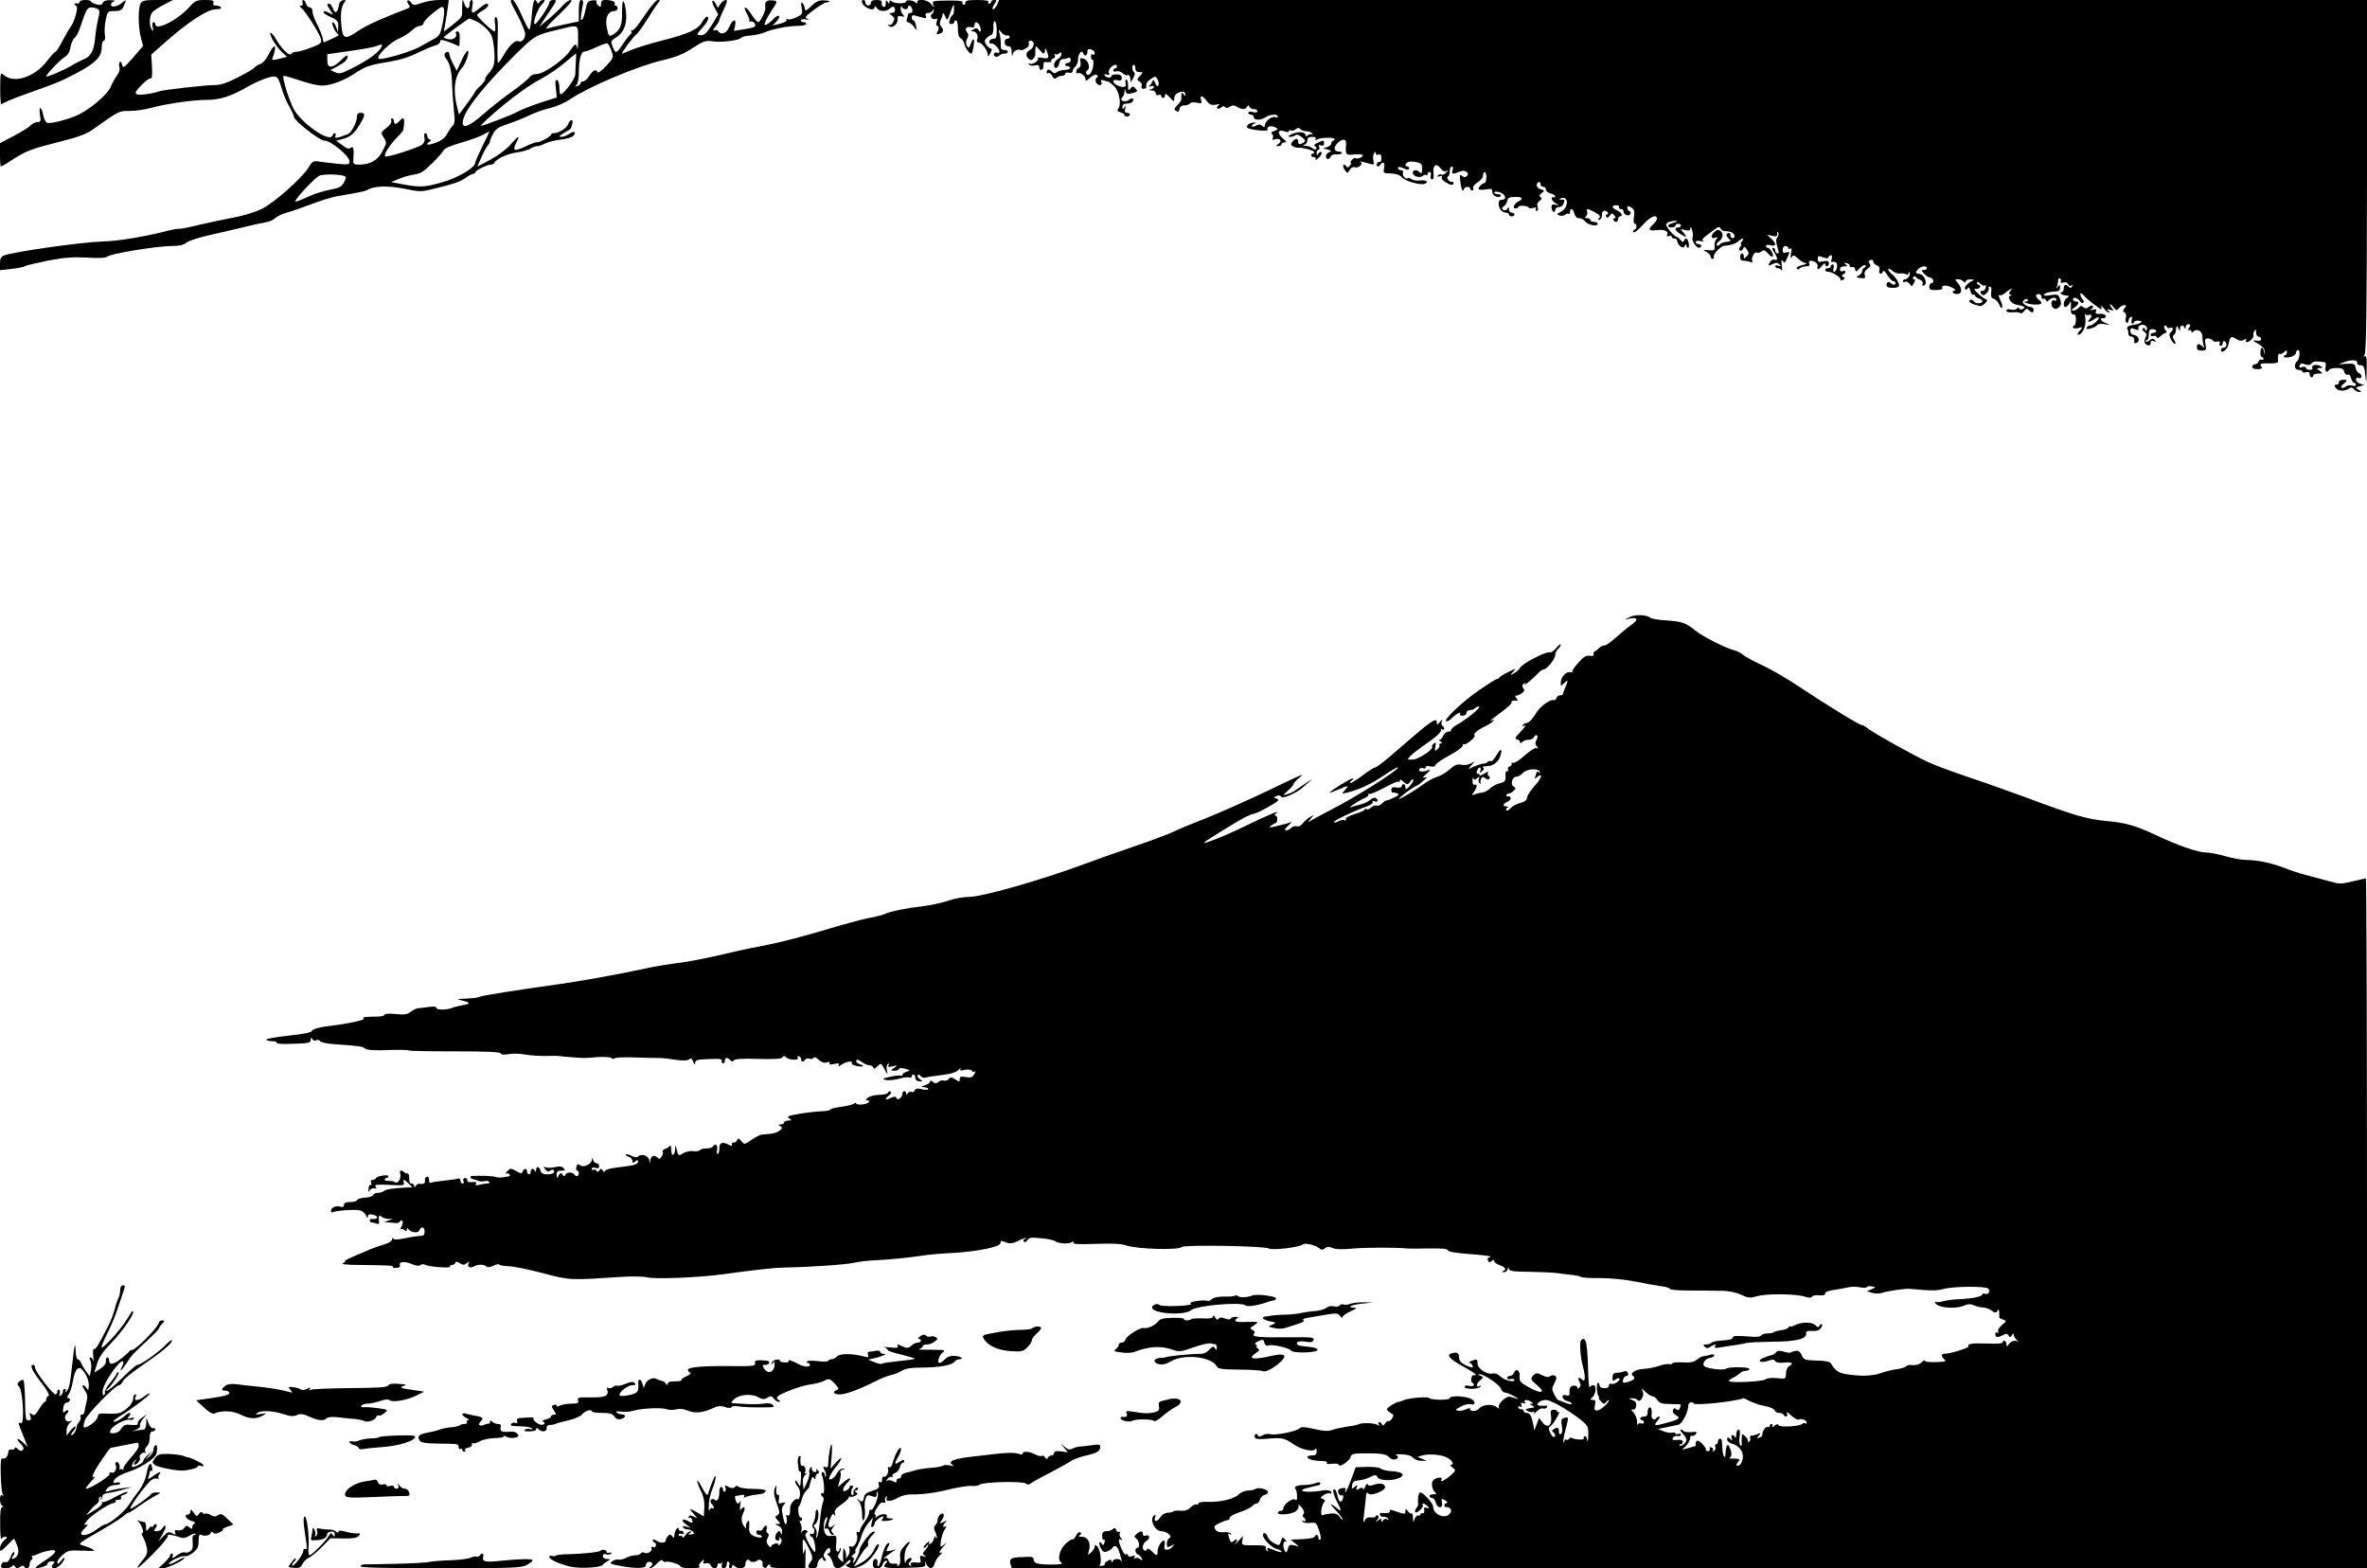 <?xml version="1.0" standalone="no"?>
<!DOCTYPE svg PUBLIC "-//W3C//DTD SVG 20010904//EN"
 "http://www.w3.org/TR/2001/REC-SVG-20010904/DTD/svg10.dtd">
<svg version="1.0" xmlns="http://www.w3.org/2000/svg"
 width="1280pt" height="848pt" viewBox="0 0 1280 848"
 preserveAspectRatio="xMidYMid meet">
<g transform="translate(0,848) scale(0.1,-0.1)"
fill="#000000" stroke="none">
<path d="M430 8470 c0 -5 -3 -9 -7 -9 -19 3 -27 -2 -15 -10 11 -7 11 -17 2
-52 -7 -24 -18 -51 -25 -59 -6 -8 -27 -43 -45 -77 -18 -35 -36 -63 -40 -63 -4
0 -25 -23 -46 -50 -67 -88 -180 -124 -234 -75 -18 16 -18 12 -19 -77 0 -51 3
-88 7 -82 4 6 61 30 127 54 183 65 184 66 270 110 107 55 145 92 145 142 0 21
5 38 11 38 7 0 9 12 6 33 -3 17 -1 53 5 80 9 46 10 47 47 47 31 0 40 5 49 25
17 36 15 41 -7 21 -24 -22 -61 -29 -61 -11 0 7 8 16 18 18 9 3 1 5 -19 6 -25
1 -39 -4 -43 -14 -4 -11 -13 -14 -33 -9 -16 4 -29 11 -31 16 -5 12 -62 10 -62
-2z m99 -39 c11 -7 11 -17 1 -57 -6 -27 -14 -74 -16 -104 -6 -64 -24 -97 -62
-111 -15 -6 -43 -20 -62 -32 -40 -25 -140 -67 -140 -60 0 11 74 89 99 104 18
11 28 27 32 54 4 21 14 44 22 50 9 6 23 34 32 61 31 93 37 104 59 104 11 0 27
-4 35 -9z"/>
<path d="M760 8461 c-14 -26 -13 -130 2 -185 l12 -44 -54 -63 c-51 -58 -55
-60 -60 -38 -4 15 -9 19 -13 12 -4 -6 -4 -19 -1 -28 4 -9 -2 -28 -14 -44 -11
-16 -27 -44 -35 -64 -17 -38 -105 -114 -172 -147 -52 -25 -152 -51 -170 -44
-8 3 -17 21 -21 40 -9 50 -26 54 -18 5 6 -36 4 -41 -13 -41 -11 0 -27 -8 -36
-17 -9 -10 -50 -36 -91 -57 l-76 -40 0 -63 c0 -35 2 -63 5 -63 3 0 32 16 63
37 77 49 102 58 257 97 102 26 145 42 180 68 141 100 137 98 195 98 30 0 80 7
110 15 88 24 234 45 308 45 74 0 132 19 232 77 30 17 75 36 99 43 51 13 53 12
76 -64 8 -26 26 -69 40 -93 14 -25 25 -50 25 -56 0 -19 138 -127 163 -127 36
0 137 -83 137 -113 0 -17 -5 -18 -62 -13 -35 4 -80 9 -100 12 -34 5 -39 3 -61
-34 -39 -60 -185 -189 -252 -222 -33 -16 -100 -37 -150 -46 -49 -9 -133 -27
-185 -39 -52 -13 -102 -23 -110 -22 -8 1 -44 -5 -80 -15 -120 -30 -254 -52
-340 -54 -113 -4 -475 -55 -527 -75 -18 -7 -23 -16 -23 -44 l0 -36 63 7 c34 4
67 10 72 15 6 4 62 17 125 30 91 17 135 20 211 16 59 -4 100 -2 106 4 17 17
266 58 354 59 39 0 62 5 77 18 11 10 73 30 144 45 67 15 152 35 188 44 36 9
79 18 97 21 17 2 40 12 52 23 11 10 37 23 58 28 21 5 80 26 131 45 52 20 119
41 150 46 104 17 148 26 159 33 35 22 109 24 197 7 88 -18 93 -18 166 0 112
28 137 37 169 59 16 12 34 21 40 21 6 0 11 4 11 8 0 10 65 42 85 42 7 0 15 4
17 8 9 21 69 50 118 57 30 4 65 13 77 21 12 8 30 14 39 14 9 0 28 7 42 14 15
8 53 18 84 21 31 3 62 13 69 21 18 22 4 28 -23 10 -12 -9 -32 -16 -43 -16 -15
0 -12 5 15 21 42 25 36 19 44 47 5 14 3 22 -4 22 -7 0 -14 -9 -17 -20 -6 -21
-50 -50 -78 -50 -8 0 -15 -3 -15 -8 0 -9 -63 -44 -76 -41 -5 1 -29 -7 -54 -19
-71 -34 -82 -30 -56 21 21 39 9 34 -35 -17 -21 -24 -69 -59 -108 -80 l-70 -37
21 48 c11 26 27 55 34 64 8 8 14 20 14 26 0 6 8 25 18 42 13 24 31 36 82 52
36 12 86 32 112 45 26 13 75 31 110 39 34 8 84 29 112 49 100 67 361 178 498
210 73 17 113 33 163 66 61 39 69 42 113 36 50 -6 140 6 151 20 3 5 26 11 51
12 25 2 59 10 75 17 41 18 127 35 180 35 25 0 45 5 45 10 0 6 -7 10 -15 10 -8
0 -15 5 -15 10 0 6 12 8 28 5 19 -4 22 -3 8 3 -16 7 -12 13 33 47 28 21 58 40
67 41 30 5 24 11 -11 12 -27 1 -42 -6 -67 -30 -30 -29 -33 -30 -36 -13 -2 11
-8 25 -14 30 -6 7 -7 -2 -3 -26 6 -34 5 -37 -29 -53 -20 -9 -41 -14 -48 -10
-6 4 -8 3 -5 -3 4 -6 -10 -15 -34 -21 l-41 -10 22 23 c12 12 17 26 12 29 -5 3
-18 -4 -28 -15 -10 -12 -27 -25 -36 -30 -15 -8 -17 -7 -9 14 5 13 21 41 35 62
33 48 33 52 -4 53 -28 1 -36 -10 -31 -41 2 -15 -28 -77 -38 -77 -6 0 -22 18
-36 40 -31 49 -52 54 -26 6 11 -19 17 -37 13 -42 -4 -4 -2 -4 4 -1 15 9 39
-19 24 -28 -5 -3 -33 -10 -61 -14 l-50 -8 6 28 c9 41 -13 37 -31 -6 -14 -35
-45 -47 -59 -24 -4 6 -14 8 -22 5 -10 -4 -8 3 6 20 12 15 21 31 21 35 0 5 11
32 24 59 18 37 21 50 11 50 -8 0 -20 -9 -29 -21 l-14 -21 -12 22 c-6 12 -14
19 -17 16 -4 -3 2 -21 12 -40 l19 -34 -34 -56 c-26 -42 -40 -56 -57 -56 -29 0
-29 2 7 42 29 31 39 58 22 58 -4 0 -16 -14 -26 -31 -23 -39 -73 -62 -219 -99
-62 -16 -134 -38 -160 -49 -27 -12 -51 -21 -53 -21 -8 0 60 91 77 104 9 6 35
43 59 81 24 39 50 78 58 88 13 15 13 17 -1 17 -9 0 -40 -37 -72 -85 -34 -51
-60 -83 -67 -79 -6 4 -8 3 -4 -4 3 -6 2 -14 -4 -17 -6 -4 -26 -29 -44 -57 -34
-50 -38 -51 -55 -5 -9 23 -7 28 24 47 41 26 59 79 49 146 -10 68 -21 61 -20
-15 1 -71 -12 -98 -56 -122 -14 -7 -18 -1 -26 38 -12 53 5 93 39 93 11 0 19 7
19 15 0 8 -5 15 -11 15 -5 0 -8 4 -5 9 7 11 -17 21 -50 21 -18 0 -24 -5 -24
-21 0 -18 -2 -19 -15 -9 -8 7 -12 17 -9 22 4 5 -6 8 -22 6 -25 -3 -30 -9 -37
-48 -5 -25 -13 -49 -18 -55 -11 -11 -11 5 0 63 7 33 5 42 -5 42 -10 0 -14 -16
-14 -58 l0 -58 -77 -16 c-43 -9 -87 -20 -98 -23 -11 -4 18 29 65 73 58 55 79
81 67 82 -10 0 -29 -13 -43 -29 -14 -17 -48 -49 -76 -73 l-52 -43 40 60 c59
87 58 85 35 85 -13 0 -21 -7 -21 -16 0 -16 -66 -114 -77 -114 -15 0 12 79 35
103 20 21 22 27 10 27 -9 0 -19 -6 -22 -12 -5 -10 -7 -10 -12 0 -13 28 -22 8
-28 -68 -4 -44 -10 -80 -14 -80 -4 0 -23 36 -42 80 -19 44 -40 80 -47 80 -18
0 -18 0 27 -85 22 -42 40 -86 40 -98 0 -28 -18 -47 -37 -40 -18 7 -47 -20 -78
-73 -14 -24 -28 -44 -32 -44 -3 0 -4 55 -2 122 3 86 1 122 -8 125 -8 3 -10 -8
-6 -36 3 -23 2 -41 -3 -41 -11 0 -94 79 -94 89 0 3 14 15 30 24 17 10 30 22
30 28 0 16 -17 10 -48 -16 -40 -33 -45 -32 -38 10 4 22 3 35 -4 35 -5 0 -10
-9 -10 -19 0 -32 -17 -34 -28 -4 l-10 28 -2 -25 c-1 -14 -2 -34 -1 -45 1 -25
-4 -32 -56 -73 l-43 -33 5 28 c3 15 9 54 14 86 l8 57 -51 0 c-28 0 -71 -7 -96
-16 -41 -14 -45 -14 -57 2 -7 10 -16 15 -19 11 -4 -4 -1 -13 6 -22 10 -12 8
-16 -16 -25 -129 -49 -210 -86 -254 -115 -75 -51 -86 -48 -94 26 -6 64 -1 105
18 128 8 10 6 12 -9 10 -12 -3 -21 -14 -23 -29 -6 -39 -20 -47 -31 -17 -6 15
-15 27 -21 27 -14 0 -13 -7 7 -37 17 -26 17 -26 -4 -14 -25 13 -33 14 -33 4 0
-5 18 -16 40 -26 35 -16 40 -23 39 -50 l-1 -32 -10 28 c-5 15 -14 27 -19 27
-10 0 11 -52 26 -62 11 -8 11 -9 -37 -31 l-38 -17 -6 28 c-4 15 -17 47 -30 72
-13 25 -24 55 -24 67 0 13 -6 23 -14 23 -8 0 -18 9 -21 20 -3 11 -10 20 -15
20 -5 0 -7 -7 -4 -15 4 -9 0 -15 -7 -15 -11 -1 -11 -3 1 -13 22 -18 98 -138
105 -167 5 -23 1 -27 -52 -47 -33 -13 -68 -23 -80 -23 -12 0 -25 -5 -28 -11
-10 -15 -51 25 -83 80 -14 24 -28 39 -30 33 -5 -15 33 -77 65 -106 l25 -23
-42 -11 c-36 -9 -41 -8 -36 5 27 71 11 85 -21 19 -13 -26 -31 -47 -45 -52 -13
-4 -27 -13 -33 -20 -5 -7 -46 -31 -90 -53 -58 -30 -92 -41 -125 -41 -52 0
-278 -26 -300 -34 -35 -13 -109 -23 -122 -15 -10 6 -3 18 27 49 22 22 44 39
50 36 7 -2 9 19 7 63 l-4 66 59 52 c132 119 244 193 291 193 20 0 31 4 27 10
-3 6 -15 10 -27 10 -14 0 -18 5 -14 15 4 12 -4 15 -45 15 -45 0 -54 -4 -82
-35 -65 -73 -187 -136 -187 -95 0 5 -5 10 -10 10 -6 0 -8 -12 -4 -27 4 -22 3
-25 -5 -13 -15 21 -14 73 2 92 6 9 34 28 62 42 l50 26 -82 0 c-71 0 -84 -3
-93 -19z m1635 -101 c-14 -69 -18 -75 -53 -93 -15 -8 -47 -26 -72 -40 -45 -26
-201 -72 -221 -65 -22 7 56 87 106 108 28 12 60 33 73 46 13 13 32 24 42 24
11 0 20 6 20 14 0 8 23 33 52 56 45 36 53 39 58 24 4 -10 1 -43 -5 -74z m178
6 c18 -7 45 -28 61 -45 24 -25 31 -43 37 -96 8 -81 3 -108 -28 -141 -13 -14
-22 -29 -19 -32 3 -3 -8 -18 -24 -34 -17 -15 -30 -30 -30 -33 0 -3 -20 -32
-44 -65 l-44 -59 -11 44 c-22 89 -13 162 27 208 21 23 42 86 32 92 -5 3 -20
-20 -34 -52 l-26 -56 -20 38 c-11 22 -20 45 -20 52 0 16 -16 17 -25 2 -4 -5 0
-18 8 -27 20 -24 30 -66 32 -147 2 -38 6 -100 10 -136 6 -51 4 -69 -8 -80 -8
-8 -21 -28 -30 -44 -10 -21 -30 -35 -61 -47 -25 -9 -46 -13 -46 -8 0 4 6 11
13 14 10 5 10 7 0 12 -7 3 -13 12 -13 20 0 8 -5 14 -10 14 -6 0 -8 -10 -5 -23
4 -15 0 -28 -12 -39 -17 -15 -193 -72 -200 -64 -9 9 19 55 56 94 22 23 42 45
42 50 10 64 4 77 -21 47 -7 -8 -16 -15 -21 -15 -5 0 -9 7 -9 15 0 8 -4 15 -10
15 -5 0 -7 -6 -4 -14 3 -8 -8 -24 -27 -38 -31 -25 -31 -25 -14 -52 17 -26 17
-28 -6 -72 -25 -50 -66 -74 -126 -74 -31 0 -34 2 -32 28 4 56 0 75 -14 63 -10
-8 -22 -5 -46 14 l-33 24 40 11 c40 10 68 38 100 99 17 32 15 41 -8 41 -14 0
-20 -7 -20 -21 0 -30 -29 -86 -48 -94 -9 -4 -30 -11 -45 -16 -23 -6 -28 -5
-23 6 3 8 1 15 -3 15 -5 0 -11 -6 -14 -14 -15 -39 -170 70 -209 145 -27 52
-66 179 -54 179 5 0 23 -4 40 -10 146 -47 163 -50 223 -34 31 8 80 30 109 49
70 46 85 52 192 70 62 10 115 26 160 49 37 18 79 36 95 40 15 3 27 13 27 20 0
12 6 12 33 4 17 -6 40 -15 49 -19 10 -5 19 -9 21 -9 1 0 3 18 3 40 1 29 -3 40
-13 40 -8 0 -11 -5 -8 -10 11 -18 -14 -38 -40 -32 -14 2 -25 7 -25 11 1 5 129
99 138 101 1 0 17 -6 35 -14z m553 -98 c0 -40 -2 -63 -4 -50 -5 30 -13 28 -39
-12 -30 -47 -143 -126 -179 -126 -17 0 -34 -7 -40 -17 -6 -10 -49 -45 -95 -78
-46 -32 -116 -88 -155 -122 -82 -72 -121 -84 -110 -33 11 59 116 189 281 353
105 104 112 108 230 136 118 29 111 32 111 -51z m180 -62 c13 -37 13 -38 -28
-83 -24 -25 -44 -40 -46 -34 -7 20 -27 11 -45 -19 -10 -16 -25 -30 -33 -30 -8
0 -14 -4 -14 -9 0 -5 -8 -12 -17 -16 -15 -5 -16 -4 -5 6 6 7 12 33 12 59 0 75
11 120 29 121 9 0 39 11 66 24 28 13 54 22 59 21 5 -1 15 -19 22 -40z m-1248
12 c-18 -28 -73 -66 -156 -108 -55 -28 -67 -31 -89 -21 l-26 12 39 21 c41 22
54 35 54 56 0 7 -16 -3 -35 -23 -47 -46 -75 -47 -75 -2 l0 34 120 17 c66 9
131 21 143 26 35 14 40 12 25 -12z m1056 -70 c-1 -24 -3 -55 -3 -70 -1 -25
-62 -108 -80 -108 -3 0 -6 16 -6 37 0 20 -6 38 -12 40 -10 4 -12 -8 -7 -45 l5
-49 -88 -28 c-48 -16 -101 -37 -118 -46 -28 -17 -189 -79 -203 -79 -8 0 54 57
116 108 84 69 149 114 212 148 36 19 91 57 123 84 32 28 60 50 62 50 1 0 1
-19 -1 -42z m-505 -458 c-21 -44 -39 -84 -39 -89 0 -27 -90 -81 -174 -105 -99
-29 -123 -30 -216 -13 l-65 12 43 18 c24 10 56 19 70 21 15 2 36 7 47 12 22 8
109 94 124 122 6 10 43 26 93 40 46 13 99 32 118 42 19 11 36 19 37 20 1 0
-16 -36 -38 -80z m-741 -165 c4 -3 0 -18 -9 -33 -12 -22 -26 -29 -75 -38 -33
-6 -85 -22 -116 -37 -31 -15 -63 -27 -70 -27 -15 0 95 120 127 139 20 12 130
9 143 -4z"/>
<path d="M4660 8473 c2 -32 70 -61 70 -30 0 6 5 4 11 -5 12 -22 52 -23 72 -3
16 15 27 10 27 -12 0 -7 -8 -13 -17 -13 -17 -1 -17 -2 0 -14 15 -12 17 -18 7
-35 -6 -13 -16 -19 -23 -15 -9 5 -9 4 0 -6 16 -17 49 8 47 36 -1 17 3 20 20
16 17 -4 19 -2 9 9 -7 7 -13 22 -12 34 0 11 3 14 6 8 6 -15 33 -17 33 -3 0 18
18 10 23 -10 3 -13 0 -20 -9 -20 -8 0 -14 -4 -14 -9 0 -5 -3 -16 -6 -25 -4 -9
-1 -16 6 -16 6 0 20 -10 30 -22 l18 -23 -5 28 c-3 15 -9 27 -14 27 -5 0 -9 7
-9 16 0 10 6 14 18 10 9 -2 28 -8 41 -11 19 -6 23 -4 18 9 -5 11 -1 16 12 16
11 0 22 6 24 13 4 9 6 9 6 0 1 -6 -3 -14 -9 -18 -15 -9 0 -34 17 -28 12 5 14
1 8 -15 -3 -13 -2 -22 3 -22 11 0 11 -18 -1 -37 -5 -7 -1 -9 13 -6 22 6 26 23
9 40 -7 7 -8 19 -4 30 8 17 10 24 14 41 1 4 7 -4 13 -18 10 -24 11 -23 28 25
17 46 19 48 19 18 1 -17 -3 -33 -8 -35 -4 -1 -12 -13 -15 -25 -6 -17 -3 -23 8
-23 9 0 16 5 16 10 0 6 5 10 10 10 6 0 10 -20 10 -45 0 -30 5 -47 14 -51 8 -3
17 -17 21 -31 5 -23 27 -53 38 -53 7 0 19 71 13 77 -3 3 -10 -7 -16 -23 -10
-25 -13 -27 -21 -12 -7 12 -6 25 1 39 8 15 8 24 0 34 -16 19 -5 34 20 28 14
-4 20 0 20 11 0 24 19 19 29 -6 10 -26 4 -39 -8 -19 -7 10 -13 11 -27 2 -16
-9 -16 -10 -3 -11 20 0 31 -23 23 -45 -4 -9 0 -15 9 -15 18 0 52 -49 49 -70
-1 -8 4 -4 12 10 11 19 12 26 3 28 -7 1 -18 11 -25 22 -9 15 -9 22 3 34 8 8
20 16 27 18 6 2 11 20 10 41 -1 22 3 35 8 32 6 -3 10 -26 10 -51 0 -37 -3 -44
-20 -44 -11 0 -20 -7 -20 -16 0 -8 4 -13 9 -9 12 7 52 -35 45 -47 -3 -4 -9 -6
-14 -3 -5 3 -11 1 -14 -4 -9 -15 14 -25 27 -12 6 6 19 11 29 11 10 0 18 5 18
10 0 6 -9 10 -20 10 -15 0 -19 6 -18 28 1 15 -2 41 -6 57 -7 29 -7 29 9 10 9
-11 23 -19 31 -17 8 2 14 -2 14 -8 0 -5 -6 -10 -14 -10 -9 0 -14 -9 -13 -20 1
-12 8 -20 19 -20 13 0 18 -8 19 -32 1 -24 3 -27 6 -10 4 18 31 30 46 20 1 -1
12 4 24 10 14 8 20 18 17 27 -4 9 0 15 10 15 23 0 20 -37 -4 -50 -23 -12 -26
-33 -6 -49 10 -8 16 -8 25 3 6 8 11 18 10 22 -1 5 -1 18 0 29 2 19 2 19 20 -2
23 -28 31 -29 32 -5 0 14 2 14 9 -3 16 -38 12 -45 -22 -38 -18 3 -30 2 -26 -2
11 -11 -29 -38 -44 -29 -7 4 -8 3 -4 -4 4 -7 18 -9 32 -6 18 5 24 2 24 -11 0
-9 6 -15 13 -12 6 2 11 13 10 24 -2 16 3 20 22 17 14 -1 23 1 20 6 -3 4 2 11
11 14 9 3 12 11 8 18 -4 7 -4 10 1 6 4 -4 14 -3 22 3 10 9 13 8 13 -4 0 -9 -9
-21 -20 -27 -11 -6 -20 -20 -20 -31 0 -27 24 -19 28 9 2 12 9 22 17 22 7 0 20
3 29 6 11 4 16 1 16 -10 0 -9 -7 -16 -15 -16 -8 0 -15 -4 -15 -10 0 -5 5 -9
11 -7 6 1 13 -3 16 -9 2 -6 -9 -11 -27 -12 -17 0 -37 -6 -45 -12 -9 -8 -17 -7
-28 4 -14 15 -27 12 -27 -6 0 -5 4 -7 9 -3 6 3 15 -4 21 -16 9 -15 15 -18 23
-10 6 6 19 11 29 11 10 0 18 5 18 11 0 6 9 9 20 6 12 -3 20 0 20 8 0 7 7 18
15 25 8 7 15 25 15 41 0 29 21 52 28 31 6 -19 22 -14 22 7 0 14 5 18 20 14 11
-3 20 -12 20 -20 0 -8 -4 -11 -10 -8 -9 6 -12 -1 -9 -22 1 -5 4 -7 8 -6 4 1 5
-14 3 -32 -5 -38 -26 -63 -37 -44 -4 6 -2 15 5 19 19 12 4 57 -21 63 -18 5
-20 2 -16 -19 3 -16 -1 -28 -9 -31 -8 -3 -14 -12 -14 -21 0 -8 3 -12 6 -9 11
10 44 -12 44 -30 0 -14 4 -12 24 6 14 13 30 20 36 16 9 -6 9 -9 1 -15 -15 -9
-3 -40 16 -40 10 0 13 6 9 16 -5 12 -2 15 10 10 8 -3 19 -6 23 -6 5 0 20 -11
35 -25 28 -26 42 -99 23 -123 -8 -10 -5 -14 11 -19 12 -3 22 -9 22 -14 0 -5 7
-9 15 -9 8 0 15 5 15 10 0 6 -7 10 -16 10 -11 0 -14 6 -9 23 5 17 4 19 -4 7
-9 -13 -11 -13 -11 3 0 11 8 17 24 17 14 0 28 5 31 11 11 17 -3 23 -20 9 -19
-16 -54 -5 -37 12 7 7 13 21 13 32 1 19 2 19 6 3 4 -15 11 -17 31 -12 35 9 37
11 21 28 -12 12 -15 12 -26 -2 -11 -14 -12 -11 -13 17 0 17 -4 32 -9 32 -5 0
-7 -9 -4 -20 6 -23 -15 -27 -48 -10 -27 15 -24 33 4 26 17 -4 23 -1 23 13 0
13 -8 18 -28 19 -15 0 -28 -4 -28 -9 0 -13 -27 -11 -36 3 -5 8 -2 9 10 5 14
-5 17 -3 13 8 -4 8 1 21 9 30 18 17 34 20 34 5 0 -5 -4 -10 -10 -10 -5 0 -10
-5 -10 -11 0 -6 7 -8 16 -5 10 4 25 -1 35 -10 10 -9 22 -13 28 -10 5 4 11 -4
13 -16 l3 -23 14 24 c8 14 9 26 4 30 -12 7 -13 41 -1 41 4 0 8 -9 8 -20 0 -14
7 -20 22 -20 21 0 21 0 2 -21 -17 -19 -17 -21 -2 -30 10 -5 15 -16 12 -24 -4
-9 0 -15 10 -15 9 0 15 3 15 8 -3 20 3 31 26 46 23 15 25 15 35 -4 6 -11 8
-26 4 -32 -5 -7 -11 -3 -17 13 -7 18 -11 20 -15 9 -3 -8 -10 -19 -16 -23 -7
-6 -4 -7 7 -3 9 3 17 1 17 -4 0 -5 -8 -11 -17 -13 -14 -4 -12 -5 5 -6 12 0 22
-7 22 -16 0 -9 6 -12 15 -9 8 4 15 1 15 -5 0 -6 5 -11 10 -11 6 0 10 7 10 16
0 10 7 7 25 -12 24 -26 25 -26 25 -5 0 13 9 25 23 30 25 10 37 6 37 -12 0 -7
-4 -6 -10 3 -9 13 -10 13 -11 0 -1 -8 -1 -19 0 -24 1 -5 -8 -20 -21 -33 -19
-20 -20 -25 -8 -33 11 -7 16 -4 18 10 2 13 11 20 27 20 13 0 27 5 30 11 4 6
19 7 37 4 27 -6 29 -5 23 14 -9 29 8 26 31 -5 15 -20 25 -24 49 -20 21 4 26 3
15 -3 -8 -6 -11 -13 -7 -17 3 -4 13 -1 21 5 9 8 16 9 21 2 4 -7 12 -7 25 2 16
9 24 9 40 -1 25 -15 47 -15 54 1 5 10 7 10 12 0 3 -7 14 -13 25 -13 10 0 19
-5 19 -11 0 -7 -10 -9 -25 -5 -14 4 -25 2 -25 -4 0 -5 7 -10 15 -10 8 0 15 -6
15 -13 0 -18 39 -19 64 -1 23 16 66 19 66 4 0 -5 -7 -7 -15 -3 -18 6 -55 -23
-55 -45 0 -11 -3 -12 -14 -3 -11 9 -20 10 -35 1 -13 -6 -21 -7 -21 -1 0 5 8
12 18 14 9 3 5 4 -10 4 -28 -1 -47 -25 -25 -32 37 -11 109 -16 102 -6 -9 16
20 25 42 12 17 -9 16 -10 -6 -19 -15 -5 -20 -11 -13 -16 6 -4 9 -13 5 -21 -4
-11 -1 -13 10 -9 27 10 43 -7 22 -23 -17 -12 -17 -13 -2 -13 9 0 17 5 17 10 0
6 8 10 17 10 14 0 11 5 -9 21 -33 27 -28 52 8 39 16 -6 24 -6 24 1 0 6 5 7 10
4 6 -4 18 -1 26 6 11 9 18 9 26 1 7 -7 22 -12 34 -12 13 0 26 -6 30 -12 4 -7
4 -10 -1 -6 -4 4 -14 3 -22 -3 -9 -8 -13 -8 -13 -1 0 19 -36 23 -71 8 -25 -11
-28 -15 -13 -16 11 0 24 4 30 9 5 6 18 2 33 -10 21 -17 22 -22 10 -30 -20 -13
-29 -11 -29 6 0 19 -14 19 -31 -1 -10 -13 -10 -17 2 -25 8 -5 21 -8 29 -8 23
2 80 -13 86 -22 3 -5 0 -9 -5 -9 -6 0 -11 -4 -11 -10 0 -5 7 -10 16 -10 9 0
12 -5 8 -12 -4 -7 4 -3 17 9 12 12 20 26 15 30 -4 4 -11 1 -16 -7 -8 -13 -10
-12 -10 3 0 9 4 17 10 17 5 0 7 7 4 15 -5 11 -2 13 10 9 11 -4 16 -1 16 10 0
19 -2 19 -35 4 -18 -8 -22 -14 -13 -19 7 -4 9 -11 5 -15 -4 -4 -13 -2 -19 4
-7 7 -23 13 -37 13 -17 1 -20 3 -8 6 9 2 17 13 17 24 0 14 7 19 26 19 16 0 23
-4 18 -12 -5 -7 -3 -8 6 -3 18 11 89 14 96 4 3 -5 0 -9 -5 -9 -6 0 -11 -6 -11
-14 0 -7 -10 -17 -22 -21 l-23 -7 25 -7 c21 -6 22 -8 8 -14 -10 -3 -18 -13
-18 -22 0 -19 19 -20 26 -1 3 8 16 13 30 11 13 -1 27 2 30 6 3 5 -4 9 -14 9
-30 0 -33 25 -6 49 28 25 46 19 43 -12 -4 -55 -2 -57 46 -52 25 2 45 0 45 -5
0 -10 -29 -22 -40 -15 -4 3 -13 -2 -20 -10 -7 -8 -9 -15 -5 -15 4 0 2 -7 -5
-15 -10 -13 -15 -13 -21 -3 -4 7 -11 9 -14 6 -4 -4 -1 -16 7 -27 14 -20 14
-20 27 0 7 12 18 18 27 15 20 -8 50 20 31 28 -13 7 15 1 52 -10 22 -6 23 -5
18 17 -3 13 -2 31 3 39 8 12 10 12 10 1 0 -7 6 -11 15 -7 11 4 15 -2 15 -20 0
-14 -4 -23 -9 -20 -5 3 -11 -1 -15 -9 -6 -17 9 -21 19 -5 13 21 26 9 20 -18
-6 -28 -5 -29 37 -30 28 -1 48 -8 58 -20 17 -21 101 -45 124 -36 26 10 9 22
-25 18 -18 -2 -38 1 -46 7 -7 7 -16 9 -20 6 -10 -11 -32 13 -26 29 3 8 -1 14
-11 14 -9 0 -16 5 -16 11 0 6 7 8 15 5 8 -3 22 -9 30 -12 8 -3 15 -1 15 5 0 6
-4 11 -10 11 -15 0 -12 17 5 24 8 3 29 3 45 -1 26 -5 30 -10 30 -36 0 -24 -3
-28 -12 -19 -16 16 -38 15 -38 -2 0 -19 37 -31 54 -17 7 6 16 8 19 4 4 -3 7
-1 7 5 0 7 5 12 11 12 6 0 9 -9 6 -20 -3 -12 0 -20 7 -20 8 0 11 12 8 34 -5
43 15 57 38 26 12 -15 22 -20 31 -15 12 7 12 6 1 -7 -8 -9 -19 -15 -27 -12 -7
3 -16 1 -20 -5 -4 -7 0 -8 11 -4 11 4 15 2 11 -4 -4 -6 4 -18 18 -27 28 -18
45 -21 45 -5 0 5 -3 8 -7 6 -5 -3 -14 1 -20 9 -8 8 -9 15 -3 19 6 3 10 17 10
31 0 13 5 24 11 24 6 0 8 -9 4 -21 -7 -22 0 -23 45 -5 23 9 48 -10 33 -25 -9
-9 -15 -9 -27 0 -12 10 -13 6 -9 -31 6 -46 13 -60 20 -40 5 14 33 16 33 2 0
-5 5 -10 11 -10 6 0 9 6 6 13 -3 8 7 21 24 31 16 10 29 26 29 37 0 10 4 19 9
19 5 0 9 -13 9 -30 -1 -16 -5 -30 -10 -30 -14 0 -38 -27 -31 -34 4 -3 22 -3
40 0 28 5 33 3 33 -14 0 -21 36 -37 46 -21 3 5 -4 9 -15 9 -12 0 -21 4 -21 9
0 5 12 6 28 2 32 -9 44 -41 14 -41 -13 0 -18 -7 -18 -22 1 -27 19 -48 40 -48
9 0 16 -4 16 -10 0 -5 7 -10 15 -10 8 0 15 5 15 10 0 6 -7 10 -15 10 -8 0 -15
8 -15 18 0 13 -2 14 -9 3 -5 -8 -14 -10 -21 -6 -10 6 -10 11 2 19 9 6 17 20
19 31 3 16 13 20 42 20 40 1 48 -9 18 -24 -24 -13 -34 -38 -15 -38 8 0 14 4
14 7 0 11 49 9 56 -2 3 -5 15 -6 26 -2 14 4 18 2 14 -5 -4 -6 -2 -11 4 -11 7
0 9 8 5 21 -5 14 -1 25 11 33 12 10 14 15 5 20 -9 6 -7 12 6 22 17 13 17 14
-4 20 -24 7 -31 28 -13 39 6 3 10 -1 10 -9 0 -9 7 -16 15 -16 8 0 15 -7 15
-15 0 -8 11 -17 25 -21 14 -3 25 -10 25 -15 0 -5 -3 -8 -8 -6 -19 6 -12 -20 9
-31 23 -13 23 -14 2 -9 -17 4 -23 1 -23 -13 0 -11 5 -22 10 -25 6 -3 10 1 10
9 0 9 8 16 19 16 10 0 22 7 25 16 9 22 8 24 -11 25 -11 0 -13 2 -5 6 45 18 48
-48 3 -72 -23 -12 -24 -14 -8 -20 9 -4 23 -2 31 4 7 6 16 8 19 4 4 -3 7 1 7
10 0 26 17 20 24 -8 4 -16 13 -25 26 -25 10 0 25 -8 32 -17 14 -20 68 -30 68
-13 0 5 -9 10 -20 10 -11 0 -20 5 -20 10 0 6 -8 10 -17 10 -13 0 -14 3 -6 11
6 6 9 18 6 25 -7 18 0 18 42 -4 27 -15 32 -22 22 -32 -9 -10 -9 -11 3 -8 8 3
14 15 13 27 -3 22 20 30 32 11 3 -5 1 -10 -5 -10 -6 0 -8 -5 -4 -12 5 -8 11
-6 19 6 11 14 14 15 25 1 9 -11 9 -15 1 -15 -7 0 -9 -4 -6 -10 9 -15 25 -12
25 5 0 8 5 15 10 15 19 0 10 21 -15 32 -30 14 -33 28 -4 28 11 0 17 -4 14 -10
-3 -5 1 -10 9 -10 9 0 16 -6 16 -14 0 -18 27 -28 36 -14 4 7 2 14 -4 16 -7 2
-12 10 -12 18 0 12 4 12 21 2 17 -11 19 -20 15 -50 -4 -23 -2 -38 4 -38 14 0
12 -27 -2 -33 -7 -2 -9 -8 -5 -13 4 -5 27 13 50 39 40 45 77 62 77 34 0 -7 -9
-20 -20 -30 -29 -25 -25 -37 13 -32 44 6 70 -3 63 -22 -4 -11 -2 -13 9 -9 8 3
15 1 15 -4 0 -6 7 -10 15 -10 8 0 15 -6 15 -14 0 -7 7 -19 16 -27 13 -10 17
-10 25 2 6 10 9 10 9 2 0 -7 4 -13 9 -13 4 0 6 11 3 25 -5 27 -17 33 -26 13
-3 -10 -9 -8 -19 5 -8 9 -17 17 -21 17 -11 0 -56 52 -56 65 0 7 12 15 28 18
35 7 42 0 8 -9 -31 -7 -35 -24 -6 -24 11 0 20 5 20 10 0 6 7 10 15 10 8 0 15
-4 15 -10 0 -5 -7 -10 -15 -10 -23 0 -18 -16 10 -34 34 -22 42 -20 19 5 -19
22 -19 22 9 15 22 -5 27 -3 28 11 0 10 5 5 9 -11 5 -16 7 -33 3 -39 -8 -13 18
-57 34 -57 7 0 13 5 13 10 0 6 -7 10 -15 10 -8 0 -15 5 -15 11 0 7 11 9 28 5
15 -3 21 -3 15 0 -15 7 -9 13 49 56 29 22 37 25 42 13 3 -8 14 -15 25 -15 30
0 51 -11 51 -27 0 -8 -6 -13 -12 -10 -7 2 -12 10 -11 16 3 12 -10 15 -20 5 -3
-4 1 -14 10 -23 16 -15 15 -16 -13 -19 -16 -2 -32 -9 -36 -15 -4 -6 -10 -8
-14 -4 -4 4 1 13 11 21 23 17 27 42 9 57 -11 9 -19 8 -34 -6 -22 -20 -17 -40
7 -30 13 4 14 3 4 -9 -7 -8 -11 -25 -9 -38 3 -21 -1 -23 -32 -21 -32 3 -33 2
-12 -9 12 -6 22 -17 22 -25 0 -7 5 -13 11 -13 6 0 9 5 7 12 -5 13 38 58 56 59
33 2 62 11 76 24 22 20 36 19 20 0 -7 -8 -9 -15 -5 -15 4 0 2 -6 -4 -14 -8
-10 -9 -16 -1 -21 5 -3 13 1 16 10 6 14 8 13 21 -5 12 -18 12 -22 -1 -36 -15
-14 -16 -14 -16 0 0 9 -4 16 -10 16 -5 0 -10 -9 -10 -20 0 -13 7 -20 19 -20
11 0 27 -3 37 -7 12 -4 15 -3 10 5 -9 15 12 54 25 46 5 -3 16 0 25 6 12 10 18
8 34 -10 11 -13 23 -21 26 -17 8 7 -14 47 -26 47 -6 0 -10 5 -10 10 0 6 11 8
25 4 31 -8 33 8 3 36 l-23 21 28 -6 c22 -6 27 -4 28 11 0 12 3 14 6 6 3 -7 0
-18 -6 -26 -7 -8 -8 -23 -1 -47 12 -41 12 -39 0 -39 -5 0 -10 7 -10 15 0 8 -5
15 -11 15 -7 0 -5 -10 5 -25 20 -30 21 -46 2 -39 -8 3 -19 -3 -26 -15 -10 -20
-9 -20 15 -9 20 9 28 9 38 -2 10 -10 9 -12 -5 -7 -10 4 -18 2 -18 -3 0 -6 6
-10 14 -10 8 0 17 -6 20 -12 4 -7 4 5 1 27 -3 27 -1 35 5 25 10 -16 11 -15 28
23 11 26 11 28 -8 22 -16 -5 -20 -2 -20 14 0 12 7 21 15 21 8 0 15 -5 15 -11
0 -5 5 -7 11 -3 8 4 9 -4 4 -27 -4 -24 -3 -30 4 -19 8 12 13 11 33 -7 13 -12
28 -22 33 -23 21 -3 16 -8 -14 -15 -17 -4 -28 -11 -25 -17 4 -6 10 -6 17 1 6
6 21 11 34 11 16 0 21 4 17 15 -4 9 -1 15 7 15 19 0 40 -15 38 -26 -4 -25 3
-27 21 -4 11 14 20 19 20 13 0 -19 20 -16 20 3 0 13 -7 15 -30 11 -25 -6 -30
-3 -30 13 0 17 3 18 27 9 19 -7 29 -7 31 0 2 6 8 11 14 11 5 0 6 -9 3 -21 -4
-12 -3 -19 2 -16 5 3 14 2 21 -2 13 -8 5 -51 -10 -51 -5 0 -6 9 -3 20 4 11 2
20 -4 20 -6 0 -11 -4 -11 -10 0 -5 -7 -10 -15 -10 -8 0 -15 -4 -15 -10 0 -5 8
-10 18 -10 23 0 74 -35 65 -44 -4 -4 1 -4 11 0 14 5 15 9 4 16 -10 7 -10 11 0
15 17 7 15 24 -3 17 -9 -4 -15 0 -15 10 0 10 9 16 23 16 18 0 19 2 7 11 -12 8
-11 9 5 6 11 -2 19 -8 18 -15 -2 -6 4 -9 11 -6 9 3 16 -2 18 -12 3 -16 6 -16
25 6 13 13 26 20 30 15 5 -4 2 -10 -4 -12 -7 -3 -13 -11 -13 -18 0 -8 -8 -19
-17 -24 -19 -11 -19 -11 15 -15 18 -2 21 1 16 17 -4 13 1 24 16 34 15 11 18
18 10 28 -8 9 -6 14 5 19 9 3 15 0 15 -9 0 -7 9 -16 19 -20 13 -4 17 -12 14
-25 -6 -22 12 -28 20 -7 2 7 12 -2 23 -20 11 -18 25 -33 32 -33 6 0 12 -4 12
-10 0 -13 -13 -13 -27 1 -13 13 -28 -5 -18 -21 6 -9 56 -9 63 1 7 10 -12 46
-36 66 -15 12 -24 25 -20 28 3 3 13 -1 22 -10 9 -9 26 -15 39 -14 12 2 28 0
35 -4 7 -5 12 -3 12 4 0 7 2 10 5 7 9 -9 -7 -38 -21 -38 -8 0 -14 -5 -14 -11
0 -5 5 -7 12 -3 6 4 17 -1 24 -10 12 -17 13 -16 24 3 8 15 8 21 0 21 -6 0 -8
5 -4 11 4 7 9 7 13 2 3 -5 14 -13 25 -16 10 -4 16 -13 13 -22 -4 -9 -1 -12 7
-9 22 8 4 58 -22 62 -26 4 -27 8 -8 28 17 16 46 19 46 4 0 -5 -7 -10 -17 -10
-14 0 -14 -2 2 -20 10 -11 24 -20 30 -20 7 0 15 -7 19 -15 3 -8 0 -15 -7 -15
-7 0 -13 -9 -14 -19 -1 -17 5 -20 38 -19 21 0 36 4 33 9 -10 17 22 20 52 4 16
-8 23 -15 17 -15 -7 0 -13 -4 -13 -10 0 -5 10 -10 23 -10 28 0 30 30 4 60 -16
19 -16 20 1 20 10 0 23 -5 30 -12 9 -9 12 -9 12 0 0 7 12 12 28 11 15 0 20 -3
12 -6 -25 -9 -50 -35 -44 -45 4 -6 10 -5 15 3 5 9 10 5 14 -14 4 -15 11 -24
16 -21 5 3 9 1 9 -4 0 -5 9 -12 20 -15 11 -3 20 -10 20 -16 0 -14 -37 -15 -45
-1 -8 12 -25 13 -25 1 0 -8 19 -17 57 -26 6 -2 19 6 29 16 9 10 12 19 7 19 -6
0 -26 14 -44 31 -24 22 -28 30 -15 27 11 -1 21 3 23 10 3 6 0 12 -6 12 -6 0
-11 5 -11 12 0 6 7 4 18 -5 10 -10 22 -14 26 -10 5 5 6 -1 4 -12 -2 -11 -10
-19 -16 -18 -15 4 -16 -13 -1 -22 11 -8 40 25 33 37 -3 5 0 8 7 8 7 0 10 -11
7 -30 -3 -23 0 -31 14 -36 11 -3 24 -18 30 -32 6 -15 12 -22 15 -15 3 7 -2 26
-11 43 -8 17 -10 28 -5 24 6 -3 18 1 27 8 9 8 24 19 32 23 13 8 13 6 2 -7 -10
-13 -10 -17 0 -21 8 -4 9 -6 1 -6 -22 -2 -1 -41 26 -47 52 -11 57 -14 41 -24
-9 -6 -17 -5 -21 2 -4 7 -9 7 -13 -1 -4 -6 -18 -8 -32 -5 -15 4 -24 2 -24 -6
0 -7 13 -10 34 -9 19 2 38 0 42 -4 4 -4 13 1 20 11 10 14 15 15 25 5 17 -17
26 -16 26 2 0 8 -7 15 -16 15 -9 0 -23 6 -32 13 -13 10 -14 14 -3 25 8 7 15 8
19 2 3 -6 1 -10 -6 -10 -31 0 7 -15 42 -17 41 -1 49 7 24 27 -8 7 -15 16 -15
21 0 5 7 9 15 9 8 0 15 -7 15 -16 0 -8 4 -13 9 -10 5 4 11 0 14 -6 4 -10 7
-11 18 0 16 15 39 16 39 1 0 -5 -4 -8 -9 -4 -13 8 -22 -10 -15 -29 8 -20 28
-21 43 -2 8 9 8 21 1 40 -9 24 -13 26 -52 20 -34 -5 -41 -4 -32 6 7 6 28 12
48 13 29 1 36 5 36 21 0 18 -2 19 -11 6 -9 -12 -10 -12 -5 3 3 10 6 25 6 33 0
9 5 12 10 9 6 -4 7 -11 4 -17 -5 -7 0 -9 14 -6 13 4 23 0 26 -9 3 -8 11 -11
17 -7 8 5 9 3 4 -5 -5 -9 -10 -10 -18 -2 -17 17 -27 13 -27 -9 0 -11 -5 -20
-12 -20 -13 0 -2 -14 13 -16 5 -1 15 -2 22 -3 7 -1 5 -6 -5 -12 -19 -10 -25
-49 -8 -49 5 0 14 8 20 18 9 15 10 14 9 -8 -2 -41 0 -50 15 -50 8 0 13 -11 12
-30 -1 -16 -4 -30 -8 -30 -5 0 -8 -5 -8 -10 0 -6 11 -8 28 -4 27 7 27 7 8 -15
-11 -11 -14 -21 -8 -21 23 0 45 49 39 88 -3 20 -3 32 0 25 2 -7 11 -9 19 -6
17 6 19 -8 2 -25 -17 -17 4 -15 30 4 12 8 22 11 22 6 0 -12 -34 -42 -48 -42
-6 0 -14 -5 -18 -11 -5 -9 1 -10 22 -5 16 4 32 12 35 18 4 6 22 9 40 5 33 -5
33 -5 7 6 -31 12 -37 27 -12 27 9 0 14 6 11 13 -2 6 -16 11 -31 10 -21 -2 -26
2 -22 13 5 12 1 14 -17 9 -17 -5 -18 -4 -7 4 8 5 11 13 7 17 -3 4 -13 1 -22
-6 -11 -9 -18 -10 -29 -1 -10 9 -16 8 -26 -4 -7 -8 -20 -15 -29 -14 -12 0 -11
4 7 16 25 18 29 33 7 33 -8 0 -15 5 -15 10 0 16 22 12 36 -7 7 -10 16 -15 20
-10 4 4 2 13 -4 19 -7 7 -12 18 -12 26 0 10 5 9 18 -5 9 -11 36 -35 60 -52 32
-25 41 -28 36 -14 -4 14 -1 13 12 -4 9 -13 22 -23 28 -23 6 0 4 5 -4 11 -11 8
-9 9 10 4 20 -6 23 -5 13 6 -7 7 -13 17 -13 22 0 5 8 -1 18 -13 16 -20 19 -21
31 -6 7 9 20 16 28 16 13 0 13 -3 2 -16 -10 -13 -10 -17 0 -24 8 -4 11 -16 7
-28 -4 -11 -2 -23 4 -27 5 -3 10 1 10 9 0 8 5 18 12 22 8 5 9 0 6 -14 -4 -12
-2 -22 3 -22 5 0 9 4 9 8 0 4 9 8 20 8 36 0 21 -16 -21 -22 -29 -5 -39 -11
-35 -21 4 -8 6 -21 6 -29 0 -8 7 -14 15 -14 13 0 19 -12 16 -32 0 -4 5 -5 13
-2 21 8 12 39 -12 42 -14 2 -22 11 -22 22 0 17 4 18 25 10 18 -7 23 -6 19 4
-3 8 4 16 16 19 21 5 40 -16 26 -30 -3 -4 -6 -1 -6 6 0 7 -5 9 -11 6 -6 -5 -4
-11 7 -19 13 -10 14 -17 6 -32 -11 -21 -5 -37 16 -42 6 -1 12 5 12 14 0 11 5
14 18 9 13 -5 14 -4 5 6 -10 10 -16 9 -28 -1 -8 -7 -18 -10 -22 -6 -3 3 -1 6
5 6 7 0 12 14 12 30 0 23 4 30 20 30 11 0 20 -4 20 -10 0 -5 -7 -10 -15 -10
-8 0 -15 -5 -15 -11 0 -6 6 -9 14 -6 8 3 16 1 19 -6 2 -8 9 -6 21 6 10 9 22
17 28 17 6 0 6 6 -2 15 -7 9 -9 19 -5 23 4 4 10 2 12 -5 2 -7 11 -9 19 -6 17
6 19 -8 2 -25 -9 -9 -8 -17 2 -37 7 -14 17 -25 22 -25 4 0 3 9 -4 20 -9 14
-10 23 -3 28 6 4 10 13 11 20 3 31 6 36 14 17 7 -17 9 -17 9 -2 1 20 17 23 24
5 4 -9 6 -7 6 3 1 9 8 16 15 16 12 0 13 -5 4 -20 -7 -14 -7 -17 1 -13 6 4 11
2 11 -5 0 -9 3 -10 11 -2 19 19 49 3 49 -27 0 -16 3 -37 6 -47 6 -15 4 -16 -7
-5 -18 17 -29 15 -29 -6 0 -13 8 -18 26 -18 24 0 26 3 21 33 -5 28 -3 33 13
33 10 0 22 -5 26 -11 3 -6 14 -9 24 -6 13 3 17 0 13 -9 -3 -8 0 -14 6 -14 6 0
11 7 11 16 0 8 5 12 10 9 15 -10 12 -35 -5 -35 -8 0 -15 -5 -15 -11 0 -26 35
-1 41 29 9 44 14 47 42 29 17 -11 28 -12 41 -5 14 8 17 7 12 -1 -4 -6 -2 -11
4 -11 16 0 42 28 36 38 -2 4 -1 14 5 22 7 12 9 10 9 -7 0 -13 6 -23 13 -23 8
0 14 -6 14 -13 0 -9 -9 -12 -26 -9 -23 3 -22 1 9 -16 23 -13 36 -27 37 -43 1
-23 1 -23 -4 -1 -6 30 -18 28 -19 -3 -1 -14 2 -25 7 -25 5 0 9 -5 9 -11 0 -5
-5 -7 -10 -4 -6 3 -13 -1 -16 -9 -3 -9 -12 -16 -20 -16 -8 0 -14 -6 -14 -14 0
-8 11 -13 29 -12 21 1 27 4 20 13 -14 16 -1 20 48 18 25 0 42 3 42 9 -3 25 2
49 8 43 3 -4 14 0 23 8 15 13 17 13 17 0 0 -8 -4 -15 -9 -15 -4 0 -8 -4 -8 -9
0 -5 15 -5 33 -2 17 4 32 13 32 21 0 7 5 15 10 17 15 5 13 -43 -2 -59 -20 -19
-16 -48 7 -48 11 0 20 -4 20 -9 0 -5 9 -7 20 -4 14 4 20 0 20 -11 0 -9 5 -16
10 -16 6 0 10 5 10 10 0 6 12 10 27 10 26 0 26 1 7 15 -19 14 -19 14 1 15 19
1 19 1 2 11 -21 12 -51 4 -42 -11 3 -5 -3 -10 -14 -10 -12 0 -21 5 -21 11 0 6
-9 8 -20 4 -15 -5 -18 -3 -14 9 4 11 12 13 29 6 17 -6 27 -5 35 5 10 12 26 13
73 6 4 0 5 -12 3 -26 -5 -25 7 -34 19 -15 3 6 22 10 42 10 27 0 36 -5 40 -21
3 -11 11 -18 18 -15 8 3 16 -5 19 -20 4 -13 11 -24 16 -24 6 0 10 -5 10 -11 0
-6 -9 -8 -20 -4 -12 4 -28 1 -36 -6 -8 -6 -18 -9 -22 -5 -4 4 1 13 11 20 23
18 22 24 -5 22 -13 -1 -22 -7 -20 -14 1 -7 -5 -12 -13 -12 -12 0 -13 -4 -4
-18 12 -19 51 -19 75 -1 7 6 16 3 24 -6 7 -8 20 -15 29 -15 13 1 12 3 -4 12
-19 12 -19 12 5 19 l25 7 -22 7 c-13 4 -23 14 -23 22 0 9 6 13 15 9 9 -3 15 0
15 8 0 8 -6 16 -14 19 -8 3 -16 16 -18 29 -3 21 -8 23 -48 21 l-45 -3 35 13
c39 14 70 11 67 -7 -1 -6 7 -11 18 -11 17 0 21 -9 26 -55 5 -51 6 -48 7 28 2
64 -1 81 -10 76 -10 -6 -10 -5 -1 7 9 11 12 241 13 967 l0 952 -3698 0 -3699
0 -11 -25 c-6 -14 -16 -25 -22 -25 -6 0 -3 11 6 25 15 23 15 25 0 25 -9 0 -16
-4 -16 -10 0 -5 -5 -10 -11 -10 -5 0 -7 5 -4 10 4 6 -18 10 -59 10 -53 0 -66
-3 -66 -16 0 -8 -5 -12 -10 -9 -6 4 -8 10 -5 15 3 5 -33 8 -80 7 -81 -1 -85
-2 -79 -21 5 -20 5 -19 -11 2 -18 24 -75 32 -75 10 0 -8 -3 -9 -8 -3 -9 13
-52 19 -52 7 0 -13 -62 -13 -77 0 -10 8 -13 7 -13 -3 0 -11 -2 -11 -10 1 -8
12 -10 10 -10 -8 0 -15 -5 -22 -12 -19 -7 2 -12 11 -10 21 2 12 -5 16 -28 16
-20 0 -30 -5 -30 -15 0 -8 -7 -15 -15 -15 -8 0 -15 7 -15 15 0 8 -4 15 -10 15
-5 0 -10 -3 -10 -7z"/>
<path d="M8815 5144 l-30 -14 33 6 c39 7 42 -8 6 -33 -14 -10 -38 -29 -54 -43
-64 -56 -82 -70 -95 -70 -8 0 -20 -7 -29 -15 -8 -9 -19 -17 -23 -18 -4 -1 -7
-8 -5 -15 2 -8 -5 -11 -21 -8 -20 3 -34 -5 -64 -40 -23 -25 -35 -46 -29 -49 6
-2 1 -2 -11 0 -24 6 -53 -26 -53 -58 0 -17 1 -17 16 -3 24 24 26 19 9 -20 -8
-20 -15 -38 -15 -40 0 -2 -6 -4 -14 -4 -8 0 -17 -7 -20 -16 -3 -8 -10 -13 -14
-10 -13 8 -69 -30 -89 -61 -28 -44 -46 -63 -60 -63 -6 0 -15 -5 -19 -12 -4 -7
-3 -8 4 -4 20 12 13 -1 -19 -35 -26 -27 -29 -35 -15 -37 9 -2 16 -9 16 -15 0
-8 4 -7 12 1 7 7 22 12 35 12 13 0 26 7 29 15 4 8 10 12 15 9 5 -3 4 -14 -2
-25 -8 -15 -7 -24 2 -35 9 -12 9 -13 -2 -9 -8 3 -36 -15 -64 -40 -27 -25 -56
-43 -63 -40 -7 2 -11 1 -8 -4 3 -5 -1 -12 -10 -15 -8 -3 -12 -10 -9 -16 3 -5
1 -10 -5 -10 -6 0 -10 -8 -9 -17 3 -35 -1 -41 -30 -48 -16 -3 -40 -16 -53 -28
-14 -13 -33 -23 -44 -23 -10 -1 -28 -5 -39 -9 -16 -7 -18 -6 -9 6 20 26 26 52
10 46 -9 -4 -13 3 -13 21 0 15 2 21 4 14 4 -10 8 -10 21 0 13 11 15 10 9 -4
-3 -10 -1 -20 5 -24 6 -4 8 -3 5 2 -3 6 -2 16 3 24 7 11 11 11 23 1 10 -7 18
-8 21 -2 4 5 2 12 -4 16 -6 4 -7 12 -3 18 4 7 -5 4 -20 -6 -15 -10 -27 -13
-27 -7 0 6 -4 9 -9 6 -5 -4 -7 3 -4 14 3 11 10 20 15 20 6 0 7 -7 4 -16 -6
-14 -4 -15 9 -4 11 9 12 15 5 20 -6 4 3 7 19 7 36 0 67 24 76 60 9 39 0 38
-24 -3 -12 -20 -25 -34 -28 -30 -3 3 -12 1 -19 -4 -6 -6 -16 -10 -20 -9 -9 2
-55 -15 -78 -28 -6 -4 -2 4 9 17 l20 23 -23 -12 c-13 -7 -35 -10 -50 -6 -22 4
-35 -1 -61 -24 -19 -17 -50 -36 -70 -42 -20 -6 -52 -23 -71 -38 -38 -29 -124
-81 -135 -81 -4 0 14 16 39 35 26 19 50 35 54 35 4 0 21 12 37 26 22 19 25 24
10 20 -15 -5 -13 0 10 21 21 19 24 25 10 19 -23 -8 -25 -9 -43 -7 -7 0 -10 6
-7 12 4 6 13 8 21 5 8 -3 14 -1 14 5 0 7 10 9 24 5 16 -4 26 -1 29 8 3 8 37
31 76 52 39 21 71 44 71 52 0 7 4 11 8 8 10 -6 64 39 56 47 -9 9 16 30 58 50
20 10 40 23 44 29 4 7 3 8 -4 4 -7 -4 -12 -5 -12 -3 0 2 27 23 60 47 32 24 57
47 54 51 -5 9 11 13 30 10 5 -1 3 5 -4 14 -7 9 -9 15 -4 13 5 -1 19 4 31 12
17 11 19 17 11 28 -8 9 -8 16 2 25 10 10 11 9 5 -3 -8 -14 42 27 76 63 9 9 21
17 26 17 17 0 63 56 63 77 0 11 7 26 15 33 8 7 15 18 15 24 -1 6 -11 -2 -24
-18 -13 -16 -30 -26 -37 -24 -19 7 -147 -60 -159 -83 -6 -10 -20 -24 -33 -30
-22 -12 -22 -12 -4 9 18 20 18 20 -25 -1 -24 -11 -46 -25 -49 -30 -3 -5 -10
-9 -15 -9 -5 0 -47 -27 -94 -59 -92 -63 -203 -169 -178 -169 9 0 21 7 28 16
17 19 56 41 46 25 -4 -7 1 -11 13 -11 12 0 21 7 21 15 0 8 8 15 18 15 10 0 23
5 29 11 6 6 16 10 22 8 12 -4 -70 -71 -124 -100 -16 -10 -29 -22 -28 -27 1 -5
-5 -9 -15 -8 -9 0 -21 -9 -27 -21 -5 -13 -14 -23 -20 -23 -5 0 -3 -5 5 -10 11
-7 11 -10 2 -10 -7 0 -11 -4 -8 -9 3 -5 -2 -15 -11 -22 -14 -13 -16 -11 -11
14 4 22 3 25 -9 16 -7 -7 -11 -14 -9 -16 12 -12 -69 -67 -101 -70 -35 -2 -35
-2 -17 18 11 12 42 36 69 55 70 47 106 80 97 89 -4 5 -1 5 6 1 14 -8 17 10 2
19 -5 3 -7 13 -4 23 5 14 3 14 -10 -2 -14 -18 -16 -18 -16 -3 0 32 -31 10
-218 -153 -57 -50 -108 -90 -115 -90 -7 0 -39 -20 -71 -45 -33 -24 -62 -42
-65 -39 -3 3 1 9 9 14 10 7 11 10 2 10 -11 0 -122 -69 -122 -76 0 -2 21 6 46
16 58 25 61 25 38 -1 -19 -22 -19 -22 6 -16 65 15 131 45 202 93 43 29 78 49
78 44 0 -16 -228 -160 -359 -227 -57 -29 -111 -59 -120 -65 -9 -7 -7 -2 4 11
l20 24 -22 -12 c-12 -6 -29 -21 -37 -32 -9 -14 -22 -20 -33 -17 -10 3 -24 -1
-31 -9 -7 -7 -20 -13 -28 -13 -10 0 -6 8 13 26 15 14 22 23 15 19 -8 -4 -39
-13 -70 -20 -50 -12 -54 -12 -38 1 11 8 23 14 26 14 3 0 6 9 7 20 1 11 -4 20
-10 20 -7 0 -6 4 3 11 35 25 -42 -7 -165 -67 -107 -53 -240 -105 -223 -89 9
10 186 118 220 136 21 10 43 19 49 19 7 0 42 16 78 37 54 30 62 38 46 44 -20
7 -20 7 -1 15 12 5 21 3 24 -4 4 -14 76 16 112 46 14 12 36 31 50 43 21 17
-21 -10 -89 -57 -9 -7 -27 -15 -41 -19 -24 -7 -24 -6 5 20 17 15 30 30 30 35
0 4 11 17 25 29 14 11 22 20 19 21 -3 0 -89 -40 -190 -89 -101 -48 -249 -114
-329 -146 -80 -31 -161 -65 -180 -75 -20 -10 -114 -45 -210 -78 -96 -33 -213
-74 -260 -92 -236 -88 -559 -180 -631 -180 -30 0 -81 -9 -113 -21 -33 -11 -93
-24 -135 -29 -89 -10 -179 -29 -203 -41 -9 -5 -50 -16 -90 -23 -40 -8 -154
-39 -253 -69 -99 -30 -232 -64 -295 -76 -63 -12 -151 -30 -195 -41 -139 -33
-238 -52 -310 -60 -38 -5 -104 -16 -145 -25 -181 -39 -385 -75 -535 -95 -133
-18 -349 -52 -365 -58 -22 -8 -30 -9 -85 -12 -47 -2 -48 -2 -17 -10 48 -11 49
-18 6 -25 -22 -4 -48 -10 -59 -15 -30 -12 -85 -12 -85 0 0 7 -15 9 -42 5 -24
-3 -50 -7 -58 -7 -8 -1 -26 -9 -39 -19 -19 -15 -34 -17 -82 -12 -35 3 -59 2
-59 -4 0 -5 -17 -10 -38 -10 -73 -1 -88 -3 -74 -11 10 -7 -89 -28 -173 -38
-59 -6 -105 -18 -109 -29 -3 -8 -46 -17 -125 -25 -67 -7 -121 -17 -121 -21 0
-5 14 -9 31 -9 16 0 28 -4 25 -8 -3 -5 23 -8 57 -7 119 3 127 4 127 23 0 13 2
14 9 3 5 -8 14 -10 21 -6 7 4 16 2 20 -4 4 -7 38 -15 76 -17 140 -10 154 -12
169 -24 10 -8 48 -11 125 -8 60 2 110 1 110 -2 0 -3 111 -5 246 -5 171 0 248
-3 251 -11 3 -7 18 -9 44 -4 21 4 61 3 87 -2 26 -5 76 -8 112 -8 36 1 67 1 70
0 6 -2 118 -11 140 -11 8 0 42 2 75 5 33 2 65 0 71 -5 7 -6 14 -6 17 -2 3 5
52 7 109 5 56 -2 113 -3 126 -3 12 1 53 -3 89 -9 46 -6 71 -6 80 2 10 8 15 4
22 -13 7 -18 10 -19 10 -6 1 13 11 17 46 19 93 4 100 3 98 -9 -2 -7 2 -13 7
-13 6 0 10 7 10 15 0 18 12 19 28 3 9 -9 15 -10 20 -2 5 8 47 11 132 8 89 -2
127 0 132 9 5 9 10 9 20 -1 15 -15 72 -17 62 -1 -4 7 -1 10 7 7 8 -3 13 -11
12 -17 -4 -14 14 -14 22 0 4 6 14 8 23 4 8 -3 18 -1 22 5 4 6 15 2 28 -11 15
-14 29 -18 43 -14 14 5 19 3 15 -4 -5 -7 3 -9 25 -4 25 5 30 3 24 -7 -5 -8 1
-7 16 3 25 18 64 23 55 8 -3 -5 8 -11 26 -15 36 -7 50 -1 19 9 -12 3 -21 11
-21 16 0 13 12 11 34 -6 11 -8 28 -15 37 -15 10 0 19 -6 21 -12 3 -9 10 -8 22
5 21 21 20 21 41 -18 17 -30 17 -30 11 -3 -4 16 -1 30 6 34 7 5 8 3 3 -6 -6
-10 -1 -11 21 -6 28 7 28 7 9 -8 -20 -15 -20 -15 2 -16 12 0 23 4 25 10 2 6
14 6 33 1 29 -9 29 -10 8 -16 -13 -4 -23 -12 -23 -17 0 -5 -4 -7 -8 -4 -4 2
-30 0 -57 -6 -43 -10 -47 -12 -25 -18 14 -3 44 0 68 6 23 7 49 11 57 8 8 -4
15 -1 15 5 0 6 5 11 10 11 6 0 10 -8 10 -18 0 -11 8 -18 21 -19 20 -2 21 -1 3
12 -11 7 -15 17 -11 21 4 5 12 2 16 -5 5 -7 17 -11 27 -8 11 4 40 8 66 11 70
8 101 17 116 35 8 9 10 10 6 2 -5 -10 0 -12 24 -6 18 3 33 2 37 -5 3 -5 11 -8
16 -4 6 3 5 -3 -3 -15 -10 -17 -19 -20 -45 -15 -27 5 -33 3 -33 -11 0 -16 -2
-16 -24 -2 -21 14 -26 14 -36 2 -6 -7 -18 -11 -26 -8 -8 3 -21 0 -29 -7 -12
-10 -18 -10 -30 0 -9 8 -15 8 -15 2 0 -6 -12 -15 -27 -20 -25 -9 -26 -10 -5
-11 12 -1 22 -5 22 -10 0 -5 -15 -5 -34 -1 -26 6 -36 4 -40 -7 -3 -8 -11 -11
-17 -7 -6 3 -15 0 -20 -7 -6 -10 -9 -11 -9 -1 0 6 -4 12 -10 12 -5 0 -10 -6
-10 -14 0 -20 -27 -40 -32 -24 -4 10 -10 10 -31 1 -31 -14 -36 -7 -10 13 10 7
14 16 9 21 -5 4 -11 2 -13 -4 -3 -8 -22 -13 -47 -13 -23 0 -51 -7 -62 -15 -11
-8 -14 -15 -6 -15 27 0 10 -18 -23 -22 -19 -2 -35 0 -35 5 0 5 -6 5 -12 -1 -7
-5 -39 -13 -70 -17 -32 -4 -58 -11 -58 -15 0 -4 -21 -8 -47 -9 -27 -1 -81 -7
-121 -14 -61 -10 -69 -14 -55 -24 17 -11 16 -12 -4 -12 -13 -1 -23 -5 -23 -11
0 -5 -8 -10 -17 -10 -15 0 -16 -2 -3 -10 13 -8 12 -11 -5 -24 -11 -9 -33 -16
-50 -17 -16 -2 -37 -3 -45 -4 -8 0 -33 -13 -55 -28 -40 -27 -40 -27 -56 -7
-14 16 -18 17 -23 5 -3 -8 -11 -14 -18 -13 -7 2 -12 -3 -10 -10 2 -10 -2 -10
-17 -2 -35 18 -51 12 -51 -20 0 -16 -4 -30 -9 -30 -4 0 -6 11 -3 25 4 25 -11
35 -23 15 -3 -5 -19 -10 -35 -10 -16 0 -31 -4 -35 -9 -3 -5 -19 -8 -36 -6 -17
3 -41 -3 -55 -11 -25 -17 -27 -16 -37 31 -4 15 -5 13 -6 -7 -2 -40 -21 -45
-21 -6 0 18 -4 28 -8 22 -4 -6 -16 -14 -26 -17 -10 -4 -16 -10 -13 -14 4 -3 2
-15 -4 -25 -8 -15 -14 -17 -22 -9 -18 18 -35 13 -40 -11 -4 -22 -4 -22 -6 -2
-1 24 -43 38 -60 21 -7 -7 -18 -6 -36 3 -14 7 -28 11 -31 8 -3 -4 4 -9 15 -13
12 -3 21 -13 21 -22 0 -13 3 -13 15 -3 12 10 15 10 15 -2 0 -11 -15 -17 -45
-22 -25 -3 -65 -9 -90 -12 -25 -4 -45 -12 -45 -18 0 -6 -5 -4 -10 4 -8 12 -11
13 -19 1 -6 -9 -11 -10 -15 -2 -4 6 -12 9 -17 6 -5 -4 -9 -1 -9 5 0 7 8 9 20
5 14 -5 20 -2 20 9 0 9 -6 16 -14 16 -8 0 -17 8 -19 18 -4 13 -5 14 -6 1 -2
-24 -47 -45 -64 -30 -12 9 -16 7 -20 -9 -3 -11 -1 -20 4 -20 5 0 9 -7 9 -15 0
-17 -16 -20 -25 -5 -9 14 -42 12 -48 -2 -4 -10 -8 -10 -15 1 -8 11 -12 10 -21
-5 -10 -18 -10 -18 -11 4 0 17 6 22 25 22 21 0 24 2 13 13 -9 10 -22 12 -46 6
-19 -4 -42 -5 -51 -1 -14 5 -14 4 -2 -11 10 -13 17 -14 26 -7 8 6 16 7 19 2 9
-14 -5 -22 -37 -22 -20 0 -30 6 -34 20 -7 25 -23 26 -24 3 0 -11 -3 -13 -6 -5
-7 17 -23 15 -23 -3 0 -8 -4 -15 -10 -15 -5 0 -10 7 -10 15 0 19 -16 19 -24 0
-4 -13 -9 -12 -35 3 -29 16 -31 16 -48 -2 -10 -10 -13 -16 -6 -12 6 3 14 2 18
-4 3 -5 3 -10 -2 -11 -4 0 -19 -3 -33 -5 -13 -2 -31 -2 -40 2 -13 5 -86 8
-129 5 -13 -1 -7 -15 7 -17 4 0 15 -4 25 -8 9 -5 26 -6 37 -3 11 3 23 1 26 -4
3 -5 -3 -9 -13 -9 -10 0 -29 -3 -42 -7 -17 -4 -22 -3 -17 6 6 9 0 11 -21 9
-18 -2 -27 1 -26 10 2 6 -4 12 -12 12 -9 0 -12 -6 -9 -15 4 -8 1 -15 -5 -15
-6 0 -11 7 -11 16 0 10 -6 14 -17 10 -10 -3 -45 -7 -77 -11 -32 -3 -63 -8 -67
-11 -5 -3 -9 4 -9 16 0 13 -5 20 -12 17 -7 -2 -12 -11 -10 -21 3 -15 -9 -21
-32 -17 -5 1 -13 -4 -17 -11 -7 -10 -9 -10 -9 0 0 6 -6 12 -14 12 -10 0 -14 9
-13 27 1 15 -3 28 -10 28 -6 0 -15 3 -19 8 -13 13 -26 7 -20 -9 8 -22 -12 -58
-27 -47 -7 5 -22 8 -34 7 -13 0 -23 3 -23 7 0 5 5 9 10 9 6 0 10 4 10 10 0 11
-63 1 -68 -12 -2 -4 -10 -8 -18 -8 -8 0 -11 -6 -7 -17 4 -9 2 -14 -3 -10 -5 3
-10 -6 -11 -21 -1 -18 1 -22 5 -11 4 9 15 15 25 13 14 -2 15 1 8 10 -9 10 7
12 74 9 74 -4 84 -3 79 11 -8 22 2 20 26 -4 l20 -20 -23 -1 c-75 -3 -122 -10
-131 -19 -5 -5 -20 -10 -32 -10 -12 0 -24 -5 -26 -12 -2 -6 -22 -13 -43 -14
-22 -1 -41 -7 -43 -13 -2 -6 -19 -11 -38 -11 -24 0 -34 -5 -34 -16 0 -10 -6
-13 -19 -9 -24 7 -51 -4 -51 -22 0 -8 4 -11 10 -8 15 9 121 17 147 10 13 -3
28 -16 33 -28 6 -15 9 -17 9 -6 1 12 8 15 26 11 37 -7 30 -29 -7 -23 -5 0 -8
-3 -8 -9 0 -5 4 -10 9 -10 5 0 17 -3 26 -6 11 -5 16 -2 15 7 -5 32 0 43 12 31
7 -7 23 -12 37 -13 l26 -1 -25 -8 -25 -8 28 -2 c15 -1 33 -3 40 -4 6 -1 15 3
19 8 14 20 22 -5 9 -27 -8 -12 -10 -19 -6 -15 5 4 14 3 22 -3 10 -9 13 -8 13
2 0 9 3 10 8 3 12 -18 53 -24 58 -9 10 24 29 23 30 -1 1 -13 -3 -25 -10 -25
-6 -1 -22 -3 -36 -4 -14 -2 -46 -7 -72 -13 -34 -6 -49 -6 -52 2 -2 6 -5 4 -5
-5 -1 -10 -17 -20 -43 -28 -24 -7 -59 -19 -78 -27 -19 -9 -44 -19 -55 -24 -55
-22 -89 -40 -80 -40 6 -1 1 -5 -10 -10 -13 -6 17 -10 90 -10 166 -2 184 -3
179 -11 -2 -4 7 -6 20 -5 14 0 22 6 19 13 -8 21 23 25 63 8 24 -10 41 -12 47
-6 6 6 17 6 26 2 22 -12 142 -20 135 -10 -3 5 1 9 10 9 8 0 16 5 18 11 3 9 10
8 25 -2 18 -11 24 -10 39 2 11 9 15 9 10 2 -13 -22 3 -34 27 -21 23 13 56 12
70 -2 5 -4 21 -2 35 6 14 7 29 10 32 6 3 -4 25 -8 50 -9 25 0 108 -17 184 -37
151 -40 145 -39 436 -20 52 3 111 2 130 -3 40 -11 282 -1 405 16 198 27 274
35 335 37 136 2 337 16 380 26 25 6 74 12 110 13 85 4 180 14 255 25 33 6 110
12 170 15 127 7 255 33 255 52 0 16 2 16 33 4 19 -7 34 -5 63 9 21 11 40 18
42 15 3 -3 0 -5 -7 -5 -7 0 -9 -5 -5 -12 5 -8 11 -6 20 6 10 15 22 16 76 10
34 -3 68 -10 73 -15 17 -13 69 -17 89 -7 13 7 16 7 11 -1 -5 -9 27 -10 120 -7
87 3 138 1 163 -8 61 -21 285 -27 303 -9 13 13 444 6 470 -8 21 -11 164 6 185
22 12 10 69 -4 90 -22 11 -9 18 -8 29 1 12 10 21 10 40 2 17 -8 54 -9 117 -3
77 6 224 6 288 0 8 -1 51 -1 95 0 106 1 119 0 127 -12 3 -6 54 -14 113 -18 59
-4 109 -10 113 -13 3 -3 0 -6 -6 -6 -6 0 -9 -7 -6 -15 5 -12 10 -13 20 -4 11
9 14 9 14 0 0 -7 14 -17 30 -22 32 -12 38 -24 18 -32 -8 -4 -7 -6 4 -6 9 -1
19 7 21 16 4 14 5 14 6 3 1 -13 19 -16 109 -17 59 -1 127 -4 152 -7 25 -4 62
-8 82 -10 20 -2 42 -7 48 -11 7 -4 53 -7 102 -6 54 0 130 -7 187 -18 53 -11
117 -22 144 -26 26 -3 47 -10 47 -14 0 -5 39 -9 88 -9 48 0 101 -1 117 -1 17
0 54 -1 84 -1 31 -1 71 -9 96 -21 38 -18 48 -19 87 -8 51 15 209 13 257 -2 24
-8 35 -8 40 0 4 6 22 9 39 7 22 -2 32 1 32 10 0 8 18 15 48 19 26 4 61 10 77
14 17 4 45 4 63 0 18 -3 35 -3 37 1 4 7 21 7 45 0 3 -1 -6 -6 -20 -12 l-25
-10 30 -9 c18 -5 40 -5 55 1 23 8 122 23 145 21 118 -11 146 -11 185 -1 55 15
228 16 242 2 14 -14 0 -35 -18 -28 -8 3 -14 2 -14 -3 0 -12 -54 -23 -122 -26
-31 -1 -69 -6 -85 -10 -15 -5 -34 -7 -42 -6 -12 2 -11 0 1 -12 20 -20 106 -25
146 -8 25 11 39 11 58 2 14 -6 35 -11 47 -11 13 0 33 -7 46 -16 19 -14 25 -14
32 -3 7 11 9 9 10 -6 1 -11 1 -23 0 -27 0 -4 9 -10 20 -13 21 -7 21 -8 -6 -31
-16 -14 -24 -28 -19 -35 4 -8 3 -9 -4 -5 -7 4 -12 1 -12 -8 0 -19 13 -20 42
-5 16 9 23 8 29 -2 7 -12 11 -11 19 1 7 11 10 12 10 2 0 -8 8 -21 18 -30 9
-10 13 -14 8 -9 -17 12 -38 8 -52 -10 -13 -17 -13 -17 -14 0 0 17 -20 25 -20
8 0 -6 -34 -8 -81 -6 -82 3 -113 -1 -104 -15 5 -8 -98 -40 -128 -40 -20 0 -22
-11 -5 -28 7 -7 10 -12 7 -13 -36 -7 -109 -6 -109 2 0 6 -7 3 -16 -5 -15 -15
-34 -20 -62 -17 -8 1 -19 -2 -26 -8 -7 -6 -30 -13 -52 -15 -21 -3 -59 -12 -83
-21 -47 -16 -108 -18 -185 -6 -46 8 -62 19 -85 59 -5 9 -32 14 -77 15 -65 2
-70 4 -81 29 -9 20 -17 26 -34 23 -12 -2 -24 -6 -26 -9 -3 -2 -19 0 -36 5 -23
7 -35 6 -42 -3 -6 -7 -17 -14 -25 -16 -8 -1 -28 -8 -43 -14 -39 -15 -19 -31
22 -17 26 9 35 9 41 -1 5 -8 23 -11 49 -8 42 4 53 -4 25 -20 -8 -5 -16 -22
-16 -39 -1 -30 -1 -30 -49 -25 -28 3 -55 0 -62 -7 -16 -12 -197 -21 -197 -8 0
4 8 11 17 14 9 4 25 14 35 22 10 9 23 17 28 17 6 1 15 2 20 3 6 0 10 5 10 9 0
11 -113 12 -126 1 -12 -10 -94 -1 -115 12 -19 12 1 43 30 47 11 2 21 8 21 13
0 6 -9 7 -22 3 -13 -4 -30 -7 -38 -8 -8 -1 -24 -9 -34 -18 -15 -13 -33 -17
-73 -15 -30 2 -56 0 -59 -5 -4 -5 -12 -7 -19 -4 -7 2 -31 -2 -54 -10 -23 -8
-60 -15 -82 -16 -46 -2 -80 -25 -57 -39 16 -10 2 -24 -34 -33 -22 -5 -25 -3
-21 14 3 11 11 20 19 20 8 0 11 6 7 16 -3 9 -12 13 -22 8 -9 -4 -26 -7 -38 -7
-17 -1 -23 -7 -23 -25 0 -21 2 -23 15 -12 9 7 18 10 22 6 10 -9 -29 -35 -44
-29 -7 3 -13 -2 -13 -10 0 -10 -9 -14 -25 -13 -14 0 -25 6 -25 13 0 6 -3 14
-7 16 -10 7 -10 -54 0 -71 5 -6 6 -12 3 -12 -3 0 2 -8 12 -18 15 -16 18 -16
29 -2 7 8 13 12 13 8 0 -15 -46 -55 -63 -55 -14 0 -17 6 -12 29 5 23 3 28 -12
28 -16 1 -16 2 -3 13 21 17 25 67 6 67 -8 0 -17 -6 -19 -12 -3 -7 -6 21 -8 62
-5 183 -11 212 -37 196 -12 -7 -7 -91 8 -145 14 -52 13 -88 -2 -73 -19 19 -30
14 -17 -9 8 -15 8 -24 0 -32 -8 -8 -11 -8 -11 0 0 7 -9 11 -20 10 -19 -1 -24
-12 -23 -45 1 -8 -6 -10 -18 -7 -13 4 -19 2 -19 -9 0 -9 11 -18 25 -22 14 -3
25 -10 25 -15 0 -5 -16 -2 -36 6 -20 8 -38 15 -40 15 -2 0 -10 14 -19 30 -14
27 -14 33 1 61 13 26 13 33 3 40 -7 4 -19 3 -26 -2 -9 -8 -22 -6 -44 5 -27 13
-33 13 -45 1 -20 -19 -18 -25 19 -56 48 -40 23 -48 -41 -13 -52 29 -57 34 -54
63 2 33 -21 45 -32 16 -3 -8 -12 -15 -21 -15 -8 0 -15 -5 -15 -11 0 -6 9 -9
20 -6 11 3 20 0 20 -5 0 -16 -57 -1 -79 21 -12 12 -27 17 -40 14 -29 -8 -81
27 -81 54 0 25 -4 26 -35 13 -11 -5 -15 -9 -9 -9 7 -1 14 -8 17 -16 5 -12 1
-12 -21 -4 -37 14 -52 28 -52 50 0 23 -11 29 -38 22 -34 -8 -13 -33 62 -73 36
-19 66 -39 66 -43 0 -5 -4 -6 -9 -3 -5 3 -11 -3 -14 -14 -3 -11 -1 -23 4 -26
19 -11 8 -24 -16 -18 -15 4 -25 2 -25 -5 0 -15 77 -14 86 1 4 6 3 8 -4 4 -21
-13 -21 11 1 29 21 18 21 18 2 26 -14 5 -16 8 -4 8 24 1 111 -58 116 -79 3
-11 13 -20 22 -20 9 -1 32 -10 51 -21 19 -11 26 -17 15 -13 -11 3 -28 9 -38
11 -22 7 -72 -41 -61 -59 4 -7 -1 -6 -12 3 -22 19 -77 15 -95 -7 -13 -16 -49
-19 -49 -4 0 7 -7 7 -21 0 -11 -6 -30 -10 -42 -8 -20 3 -19 5 12 22 18 10 42
16 52 13 32 -9 30 21 -3 32 -39 14 -108 14 -108 1 0 -6 -24 -9 -55 -9 -30 1
-55 5 -55 8 0 11 -102 3 -136 -9 -16 -6 -30 -11 -32 -11 -8 3 -62 -31 -62 -39
0 -5 9 -14 20 -20 17 -9 18 -14 8 -30 -7 -10 -15 -17 -19 -14 -4 2 -13 -4 -19
-13 -8 -13 -13 -14 -16 -5 -3 6 -10 12 -15 12 -6 0 -7 -6 -3 -13 6 -9 4 -9 -7
-2 -15 11 -87 13 -104 3 -5 -3 -32 -9 -60 -12 -27 -4 -64 -12 -80 -18 -24 -8
-47 -7 -98 5 -53 12 -70 13 -80 3 -16 -16 -132 -39 -157 -31 -11 3 -29 1 -42
-6 -16 -9 -23 -9 -26 0 -2 6 -8 9 -12 6 -5 -3 -7 -11 -4 -18 3 -9 23 -11 76
-6 72 6 83 4 140 -35 38 -25 100 -38 110 -23 5 8 8 4 8 -10 0 -18 -6 -23 -25
-23 -14 0 -25 -4 -25 -9 0 -11 36 -21 78 -21 20 0 31 -4 27 -10 -4 -6 7 -8 29
-5 20 2 36 0 36 -6 0 -17 57 20 63 41 4 16 14 20 49 21 107 2 143 -2 158 -19
8 -10 23 -16 33 -14 20 4 23 18 5 25 -7 2 7 4 32 3 29 -1 51 -7 61 -18 9 -10
29 -18 45 -17 l29 0 -25 11 -25 10 26 8 c35 10 98 5 131 -10 29 -14 45 -40 25
-40 -7 0 -3 -7 8 -16 19 -14 19 -15 -10 -42 -31 -27 -62 -41 -50 -22 10 16
-31 12 -45 -5 -13 -15 -5 -55 14 -67 6 -5 2 -8 -11 -8 -13 0 -23 -4 -23 -10 0
-5 6 -10 14 -10 8 0 17 -11 20 -25 9 -34 40 -34 34 0 -5 22 -3 23 16 13 13 -7
16 -13 8 -16 -17 -5 -15 -22 2 -22 22 0 30 -19 16 -35 -26 -32 -90 -4 -90 38
0 18 -53 77 -70 77 -9 0 -15 -38 -11 -64 1 -4 -4 -14 -10 -22 -7 -8 -9 -17 -5
-21 8 -9 47 28 40 38 -9 15 13 10 26 -6 11 -13 10 -14 -4 -9 -13 5 -17 2 -14
-12 2 -11 -2 -18 -9 -17 -7 2 -13 -2 -13 -8 0 -5 -5 -7 -10 -4 -6 3 -14 -4
-19 -17 -9 -22 -10 -22 -10 6 -1 16 -4 26 -8 23 -3 -4 -12 1 -19 11 -13 16
-13 16 -14 0 0 -17 -5 -17 -50 -1 -28 11 -40 11 -34 2 5 -9 -16 -13 -45 -10
-7 2 -11 -4 -9 -11 3 -7 12 -12 21 -10 8 1 19 -3 23 -9 5 -8 3 -9 -6 -4 -7 4
-16 2 -21 -6 -7 -12 -9 -12 -9 0 0 11 -3 11 -17 0 -16 -13 -17 -12 -5 3 9 11
10 18 2 23 -5 3 -10 2 -10 -4 0 -5 -12 -8 -26 -6 -18 2 -28 -4 -35 -19 -7 -15
-8 -4 -3 34 3 30 7 66 9 80 1 14 3 29 4 35 0 5 6 4 12 -2 14 -14 89 16 89 35
0 19 -26 25 -59 14 -22 -8 -31 -7 -34 1 -3 7 -9 1 -15 -13 -6 -14 -11 -19 -11
-12 -1 10 -6 10 -21 2 -17 -9 -19 -8 -13 7 6 16 5 16 -11 3 -16 -13 -18 -12
-14 9 2 18 10 24 34 26 18 1 46 9 63 18 28 14 32 14 40 -1 11 -20 86 -21 122
-2 30 17 11 31 -45 35 -25 1 -52 7 -59 14 -8 6 -41 10 -75 9 l-61 -2 -22 -60
c-12 -34 -26 -65 -31 -71 -6 -6 -7 -4 -3 6 5 13 1 15 -18 12 -19 -4 -23 -10
-20 -25 3 -10 11 -17 18 -14 8 3 11 -2 8 -15 -8 -29 -23 -23 -30 11 -3 17 -10
33 -14 36 -16 9 -10 -26 11 -66 25 -48 25 -58 3 -38 -40 34 -46 28 -10 -8 20
-22 37 -44 37 -49 0 -5 -7 0 -15 12 -11 16 -24 21 -48 19 -19 -2 -38 -6 -44
-9 -14 -9 -9 48 5 66 10 12 9 16 -4 21 -16 6 -15 8 4 22 12 8 27 12 32 9 6 -3
10 -1 10 4 0 10 -22 16 -43 12 -88 -16 -160 -4 -84 14 17 4 35 9 40 10 4 1 12
3 17 4 6 0 10 5 10 11 0 6 -9 6 -26 0 -14 -6 -43 -10 -64 -10 -37 0 -56 -10
-43 -24 3 -3 7 -19 7 -35 1 -20 -2 -27 -10 -20 -14 11 -64 -26 -64 -47 0 -8
-7 -14 -15 -14 -8 0 -15 -4 -15 -10 0 -16 79 -8 99 9 10 9 16 23 13 31 -3 8 4
4 16 -10 14 -17 17 -29 11 -37 -7 -7 -6 -14 1 -18 5 -3 10 -11 10 -16 0 -6 -5
-7 -12 -3 -7 4 -8 3 -4 -4 3 -6 22 -9 40 -7 33 4 35 3 49 -40 9 -26 12 -47 6
-50 -5 -4 -9 1 -9 9 0 9 -4 16 -10 16 -5 0 -10 -4 -10 -8 0 -8 -33 -14 -93
-16 l-38 -1 23 -19 23 -19 -27 7 c-24 5 -28 3 -34 -20 -5 -19 -9 -22 -15 -12
-14 21 -11 60 4 52 7 -5 6 -1 -3 10 -13 17 -15 17 -23 -8 -8 -25 -10 -25 -37
-11 -16 8 -31 24 -35 35 -7 22 -25 28 -25 8 1 -21 47 -67 74 -74 14 -3 26 -10
26 -15 0 -4 -16 -1 -35 7 -42 17 -48 18 -39 2 4 -7 3 -8 -4 -4 -6 4 -9 12 -6
19 3 9 -14 12 -64 11 -68 0 -68 0 -64 25 l4 26 -28 -31 c-16 -16 -23 -23 -16
-14 17 23 15 35 -3 20 -18 -15 -20 -13 -30 19 -5 18 -4 22 5 16 8 -5 11 -4 7
2 -4 6 -22 9 -40 8 -23 -2 -37 2 -45 15 -9 16 -6 20 22 34 19 9 39 16 45 16 6
0 11 6 11 13 0 7 24 21 54 30 30 10 59 24 66 32 7 8 18 15 25 15 7 0 15 9 18
21 3 11 15 23 27 26 11 3 19 10 17 16 -5 15 -52 26 -68 16 -8 -5 -26 -9 -41
-9 -16 0 -37 -9 -48 -20 -25 -25 -98 -43 -167 -41 -32 1 -53 -3 -53 -9 0 -6
-4 -9 -10 -5 -5 3 -19 -4 -30 -15 -15 -15 -31 -21 -55 -19 -19 2 -37 0 -41 -4
-4 -4 -18 -7 -30 -7 -14 0 -30 -10 -40 -25 -17 -27 -37 -25 -27 2 4 11 3 14
-5 9 -29 -18 2 -86 39 -86 30 0 63 -30 42 -37 -7 -3 -13 -16 -13 -29 0 -22 2
-24 23 -13 20 11 21 11 8 -4 -7 -10 -21 -17 -31 -17 -13 0 -16 6 -12 25 2 14
1 25 -3 25 -14 0 -34 -34 -35 -57 0 -28 -4 -29 -32 -1 -14 14 -23 18 -26 10
-2 -7 -8 -10 -13 -6 -16 9 -10 39 11 52 22 14 17 37 -6 28 -8 -3 -14 1 -14 9
0 18 -10 19 -33 1 -15 -12 -15 -15 -2 -26 17 -14 20 -50 5 -50 -15 0 -12 -30
4 -36 8 -3 17 -13 20 -21 5 -13 4 -14 -8 -4 -8 7 -21 9 -27 5 -8 -5 -9 -3 -4
6 5 9 2 10 -14 5 -13 -4 -21 -2 -21 5 0 6 -5 8 -10 5 -6 -4 -17 9 -25 29 -18
43 -19 60 -2 50 8 -6 8 -3 -1 9 -8 9 -10 22 -6 28 4 7 3 9 -3 6 -6 -4 -14 1
-17 10 -5 12 -9 14 -18 5 -7 -7 -22 -12 -35 -12 -18 0 -23 -6 -23 -26 0 -14 4
-23 9 -20 5 4 7 -3 4 -15 -4 -15 -8 -17 -14 -8 -14 23 -20 3 -6 -23 10 -20 17
-23 34 -17 11 4 24 12 28 18 10 18 25 13 34 -11 11 -29 23 -77 15 -60 -7 16
-41 16 -47 0 -4 -10 -6 -10 -6 0 -1 10 -6 10 -21 2 -11 -6 -18 -14 -16 -18 3
-5 -5 -8 -17 -9 -12 0 -17 1 -12 3 15 6 6 85 -11 102 -12 11 -14 11 -14 -1 0
-8 -9 -22 -19 -31 -19 -18 -20 -17 -12 10 11 41 -6 74 -38 74 -18 0 -22 3 -12
9 9 6 10 11 2 15 -6 4 -16 -4 -22 -18 -7 -14 -16 -23 -20 -20 -4 2 -21 -9 -38
-25 -33 -33 -45 -86 -21 -101 10 -7 -6 -10 -52 -10 -75 0 -98 6 -98 26 0 16
-8 18 -70 14 -53 -2 -64 -10 -55 -39 l6 -21 3665 0 3664 0 0 1865 c0 1026 -3
1865 -6 1865 -3 0 -36 -7 -73 -16 -61 -15 -70 -15 -126 1 -33 9 -87 24 -120
32 -33 8 -87 26 -120 39 -68 27 -148 44 -209 44 -23 0 -73 9 -111 20 -38 11
-85 20 -102 20 -46 0 -154 37 -278 96 -107 50 -161 65 -259 74 -109 10 -176
29 -446 130 -91 33 -232 84 -315 111 -82 28 -177 63 -210 79 -76 35 -290 154
-323 180 -13 11 -29 20 -35 20 -13 0 -181 103 -332 203 -65 44 -158 98 -205
120 -47 21 -94 47 -105 57 -11 9 -32 20 -48 24 -42 10 -168 73 -207 105 -55
44 -73 50 -155 56 -43 2 -83 9 -89 14 -21 17 -81 20 -111 5z m-489 -836 c4 -7
3 -8 -4 -4 -7 4 -12 5 -12 2 0 -2 -3 -13 -7 -23 -6 -15 -5 -16 9 -5 34 28 25
-7 -12 -46 -21 -23 -40 -51 -42 -64 -2 -16 -13 -24 -38 -30 -19 -5 -43 -18
-52 -29 -9 -11 -19 -15 -22 -10 -4 5 0 12 6 14 8 3 6 6 -4 6 -25 1 -22 14 5
26 22 10 22 31 0 29 -7 -1 -10 2 -7 7 3 5 10 9 15 9 6 0 17 6 25 14 12 13 12
16 -1 23 -19 11 -8 53 15 53 9 0 25 9 35 20 20 22 79 28 91 8z m-716 -68 c5 0
13 7 18 16 5 9 12 13 14 8 3 -5 -5 -20 -18 -34 -20 -20 -24 -22 -24 -7 0 9 -4
17 -10 17 -5 0 -10 -5 -10 -11 0 -7 -12 -10 -28 -7 -21 3 -28 0 -28 -13 0 -10
3 -16 6 -15 3 2 14 0 24 -3 16 -6 13 -10 -20 -26 -21 -10 -39 -16 -40 -14 0 2
-9 -4 -19 -14 -9 -10 -24 -16 -31 -13 -7 3 -20 -2 -29 -10 -8 -8 -19 -13 -24
-10 -5 4 -11 2 -13 -3 -1 -5 -25 -15 -53 -23 -29 -9 -49 -20 -47 -27 1 -7 -2
-10 -8 -6 -5 3 -19 1 -31 -5 -11 -7 -23 -9 -26 -6 -6 6 99 57 169 82 28 9 45
21 41 27 -4 6 0 8 10 4 19 -7 23 8 6 18 -5 4 -19 -1 -29 -10 -10 -9 -33 -20
-52 -25 -18 -4 -42 -11 -53 -15 -11 -4 -2 5 20 19 22 14 48 29 58 32 9 4 17
11 17 17 0 6 3 8 6 4 4 -3 39 12 79 33 39 22 75 37 78 33 4 -3 7 -1 7 6 0 8 5
7 16 -3 8 -9 19 -16 24 -16z m1326 -3310 c7 0 19 -9 27 -21 12 -17 26 -21 71
-21 31 0 56 -2 56 -3 0 -2 -3 -11 -6 -19 -5 -12 -10 -14 -19 -6 -9 8 -14 6
-18 -5 -4 -9 2 -19 14 -26 34 -18 17 -28 -93 -54 -22 -5 -23 3 -1 27 9 10 11
18 5 18 -6 0 -14 -5 -17 -10 -9 -15 -26 -1 -24 18 3 29 -1 42 -11 42 -5 0 -10
-11 -10 -25 0 -18 -5 -25 -20 -25 -11 0 -20 -4 -20 -10 0 -5 5 -10 10 -10 6 0
10 -5 10 -11 0 -6 -6 -9 -14 -6 -8 3 -17 1 -19 -6 -2 -7 -4 1 -4 16 0 15 -9
37 -19 48 -14 15 -15 20 -4 17 9 -2 16 6 18 20 2 16 -3 25 -20 31 -23 10 -23
10 -1 10 12 1 25 -4 28 -9 11 -18 37 18 30 41 l-7 22 23 -22 c12 -11 28 -21
35 -21z m512 -19 c14 -8 41 -19 62 -26 3 -1 22 -5 43 -10 21 -4 41 -14 44 -21
3 -8 13 -14 23 -14 11 0 22 -4 25 -10 10 -17 25 -11 18 8 -4 11 3 7 22 -11 16
-15 34 -26 42 -23 17 7 43 -3 43 -17 0 -6 -3 -7 -7 -4 -3 4 -11 3 -18 -3 -17
-14 -124 -19 -128 -6 -2 7 -10 6 -22 -4 -11 -9 -16 -10 -11 -2 4 6 2 12 -3 12
-6 0 -11 -5 -11 -11 0 -5 -3 -8 -7 -6 -13 8 -33 -19 -33 -42 0 -5 -7 -12 -16
-15 -15 -6 -15 -4 -3 11 13 15 12 16 -6 9 -11 -5 -26 -9 -33 -9 -7 0 -11 -6
-8 -13 3 -8 0 -16 -6 -20 -6 -4 -9 -3 -6 2 3 5 -3 17 -14 27 -17 16 -18 16
-19 -5 -1 -13 -1 -29 0 -37 2 -7 -2 -10 -7 -7 -6 3 -8 24 -5 46 4 26 2 40 -6
40 -6 0 -11 -12 -12 -27 0 -16 -3 -22 -6 -15 -2 6 -9 12 -15 12 -6 0 -7 -7 -4
-16 5 -14 4 -15 -9 -4 -12 10 -15 10 -15 -4 0 -8 11 -18 24 -22 41 -10 67 -46
60 -82 -3 -17 -12 -33 -20 -36 -17 -7 -18 6 -2 22 12 12 -1 16 -41 15 -9 -1
-10 2 -3 9 7 7 7 20 0 40 -14 39 -24 30 -27 -24 -2 -34 -15 -11 -17 30 -2 50
-3 52 -14 52 -5 0 -10 -7 -10 -15 0 -8 -4 -15 -10 -15 -5 0 -7 -6 -4 -14 3 -8
0 -17 -7 -22 -7 -4 -10 -3 -6 3 4 6 0 13 -8 16 -9 4 -12 1 -9 -7 3 -7 -2 -13
-10 -13 -8 0 -13 3 -11 7 5 9 -32 50 -45 50 -6 0 -10 -7 -10 -15 0 -8 -1 -15
-3 -15 -1 0 -17 -4 -36 -10 l-34 -9 22 22 c11 13 21 31 21 41 0 9 4 15 9 12 5
-3 14 1 21 9 10 12 6 14 -25 11 -20 -1 -38 1 -41 6 -3 4 -10 8 -15 8 -5 0 -1
-10 11 -22 11 -12 20 -27 20 -34 0 -15 -29 -39 -37 -30 -3 3 -1 6 5 6 7 0 12
6 12 14 0 9 -10 12 -30 10 -22 -3 -28 0 -24 11 3 7 14 12 25 10 10 -2 19 1 19
7 0 5 -7 8 -15 4 -8 -3 -15 -1 -15 3 0 5 -8 7 -18 4 -10 -2 -31 1 -47 8 l-30
12 45 9 c25 5 54 11 66 14 21 4 54 69 54 105 0 9 7 16 15 16 8 0 15 -3 15 -6
0 -13 221 10 268 28 1 1 10 -3 20 -8z m-1168 -11 c13 -9 13 -10 0 -11 -10 0
-8 -3 5 -9 11 -5 14 -9 8 -11 -7 -1 -17 -3 -23 -4 -5 -1 -13 -3 -17 -4 -5 -1
0 -6 10 -12 9 -5 22 -7 29 -3 7 5 8 2 3 -7 -4 -8 2 -4 14 8 11 12 27 20 35 17
8 -3 17 0 21 6 4 6 1 11 -6 9 -8 -1 -22 -1 -33 0 -30 2 1 31 33 31 28 0 120
-53 189 -107 40 -33 42 -37 41 -86 -1 -29 -4 -40 -6 -24 -2 15 -9 25 -14 21
-5 -3 -7 -9 -5 -13 6 -8 -48 -6 -63 3 -5 4 -12 2 -16 -4 -4 -6 -11 -8 -16 -5
-5 4 -9 1 -9 -6 0 -7 -2 -10 -5 -7 -3 3 1 31 10 64 19 73 19 73 -5 67 -17 -5
-19 -11 -14 -43 4 -23 2 -40 -5 -44 -7 -4 -11 1 -11 13 0 23 -7 26 -29 12 -9
-6 -10 -11 -2 -15 13 -8 15 -26 3 -26 -5 0 -14 11 -20 25 -9 19 -8 26 1 32 7
4 23 25 35 46 12 21 18 35 12 32 -5 -3 -10 -2 -10 4 0 5 -8 9 -19 8 -16 -1
-18 -7 -13 -39 6 -48 -21 -64 -48 -28 l-17 23 -13 -34 -13 -34 -6 35 c-9 45
-18 60 -37 60 -8 0 -14 5 -14 10 0 6 -7 10 -15 10 -8 0 -15 5 -15 11 0 5 5 7
12 3 7 -5 9 -2 5 9 -4 12 -2 14 10 10 11 -4 14 -2 9 5 -9 14 13 16 34 2z"/>
<path d="M650 1505 c0 -14 -4 -33 -9 -43 -5 -9 -15 -37 -21 -62 -7 -25 -20
-61 -30 -80 -59 -117 -73 -139 -81 -134 -6 3 -7 -12 -5 -38 3 -24 3 -35 0 -25
-3 9 -10 17 -15 17 -6 0 -6 -6 0 -18 5 -10 6 -32 3 -51 l-7 -33 -21 29 c-11
15 -23 36 -27 46 -3 9 -11 17 -17 17 -5 0 -10 19 -11 43 -1 59 -7 37 -18 -68
-12 -110 -17 -135 -32 -149 -9 -8 -10 -8 -5 2 4 6 2 12 -3 12 -6 0 -11 -6 -11
-14 0 -8 -5 -18 -12 -22 -8 -5 -9 -2 -5 9 3 9 2 19 -3 22 -6 4 -10 -1 -10 -9
0 -9 -4 -16 -10 -16 -15 0 -109 123 -110 143 0 9 -4 17 -10 17 -21 0 -8 -30
42 -95 34 -43 48 -70 40 -73 -6 -2 -12 -10 -12 -18 0 -8 -3 -14 -7 -14 -5 0
-19 -18 -32 -40 -20 -33 -27 -37 -39 -27 -13 10 -14 8 -8 -11 6 -16 3 -22 -8
-22 -18 0 -18 -1 -21 123 -1 48 -5 90 -8 94 -4 3 -13 0 -22 -7 -13 -11 -14
-15 -1 -29 20 -23 29 -204 10 -197 -18 7 -18 6 11 -66 l25 -62 -23 22 c-32 30
-46 28 -17 -3 17 -18 21 -28 13 -36 -7 -7 -15 -5 -27 6 -9 9 -16 11 -16 5 0
-6 -8 -10 -17 -8 -11 2 -18 -3 -18 -12 -1 -24 -16 -42 -30 -36 -10 4 -13 -15
-11 -87 1 -51 6 -98 10 -106 6 -10 5 -12 -2 -7 -8 5 -12 -3 -12 -23 0 -16 6
-32 13 -34 9 -4 9 -6 0 -6 -10 -1 -13 -26 -12 -93 0 -51 3 -87 6 -80 2 6 12
12 21 12 14 -1 13 -4 -5 -19 -13 -11 -23 -30 -23 -42 0 -22 3 -21 38 14 l38
38 12 -26 c15 -33 15 -58 0 -73 -17 -17 -33 -15 -18 3 7 9 10 18 6 22 -3 4
-12 -8 -19 -26 -8 -22 -17 -31 -29 -28 -10 3 -18 -3 -21 -14 -4 -15 0 -19 23
-19 16 0 32 5 36 11 4 8 9 7 15 -2 7 -11 12 -12 29 -1 12 7 20 8 20 2 0 -5 7
-10 15 -10 8 0 15 9 15 19 0 11 5 23 10 26 6 4 8 11 4 16 -3 5 -2 8 3 7 4 -1
17 3 28 9 11 6 38 14 59 18 53 10 45 -10 -22 -54 -29 -19 -51 -36 -49 -38 9
-8 68 11 64 21 -3 6 7 12 20 13 18 1 22 -2 14 -10 -16 -16 -14 -27 5 -27 17 0
53 38 53 55 1 6 -8 -1 -19 -15 -15 -19 -20 -21 -20 -8 0 9 13 28 30 41 27 23
36 25 106 22 66 -3 73 -2 52 9 -13 7 -37 16 -52 20 -26 6 -21 11 85 72 63 36
123 74 135 85 11 10 24 19 28 19 5 0 29 15 55 34 25 18 64 43 86 55 37 19 38
21 13 21 -14 0 -28 -3 -30 -8 -5 -12 -108 -85 -113 -80 -8 7 92 142 115 156
11 7 26 10 33 6 7 -4 9 -4 5 1 -4 4 -3 14 3 22 17 20 1 16 -34 -9 -26 -19 -30
-20 -24 -4 4 10 7 22 7 27 0 6 4 8 9 5 4 -3 6 6 3 20 -6 35 -20 18 -30 -38 -5
-26 -22 -64 -38 -85 -17 -21 -42 -57 -57 -80 -25 -39 -103 -103 -131 -107 -7
-1 -25 -12 -41 -24 -57 -45 -116 -43 -69 2 19 19 23 27 11 22 -16 -5 -15 -2 5
23 24 30 123 94 144 94 7 0 11 4 8 9 -3 4 4 8 16 8 12 0 18 4 15 11 -4 6 2 13
14 16 12 3 21 10 21 15 0 5 -29 -6 -64 -25 -35 -20 -67 -33 -71 -29 -4 4 -5 1
-3 -6 2 -7 -17 -25 -42 -39 l-45 -27 20 24 c11 14 28 31 38 38 9 7 15 17 12
22 -3 5 0 12 6 16 8 5 9 3 4 -7 -5 -8 -4 -11 1 -6 5 5 9 14 9 20 0 6 14 12 30
14 17 2 53 10 80 18 l50 14 -50 -6 c-27 -3 -60 -10 -72 -14 -26 -10 -29 -4 -9
17 8 8 26 14 40 14 14 0 26 4 26 9 0 5 -9 7 -20 4 -15 -4 -19 -1 -15 9 7 18
36 35 93 54 55 19 127 66 136 89 9 26 7 57 -4 50 -5 -3 -10 -14 -10 -24 0 -10
-10 -26 -22 -37 l-23 -19 20 25 20 25 -27 -24 c-15 -13 -25 -27 -23 -31 2 -4
-11 -14 -29 -23 -29 -13 -34 -14 -32 -1 1 8 8 20 16 27 12 10 12 9 1 -5 -7
-10 -9 -18 -3 -18 14 0 35 28 28 38 -7 12 18 34 28 25 4 -4 4 0 1 8 -3 9 1 22
10 29 8 7 15 28 15 46 0 24 5 34 15 34 8 0 15 5 15 11 0 6 -6 9 -12 6 -7 -2
-18 10 -25 27 l-11 31 -1 -32 c-1 -19 -6 -33 -13 -33 -7 0 -24 -3 -38 -5 l-25
-6 23 11 c13 5 22 16 19 22 -2 7 5 24 17 37 l21 24 -27 -19 c-15 -10 -26 -24
-23 -31 3 -8 -8 -10 -35 -8 -32 4 -41 0 -54 -20 -10 -16 -26 -25 -42 -25 -22
0 -23 2 -14 20 13 24 78 58 102 53 9 -2 19 0 22 6 4 5 -3 7 -16 3 -21 -5 -22
-4 -9 11 16 20 -1 23 -21 4 -18 -19 -59 -40 -64 -34 -3 3 12 15 33 28 63 39
158 110 162 122 2 7 -12 0 -32 -16 -33 -25 -58 -23 -42 3 3 6 1 10 -4 10 -6 0
-11 -10 -11 -23 0 -23 -29 -56 -67 -75 -10 -5 -41 -8 -70 -6 -47 3 -52 1 -55
-18 -3 -22 -64 -66 -75 -55 -3 4 0 21 7 39 13 34 164 188 184 188 6 0 16 10
21 22 6 12 54 51 107 87 108 74 158 116 158 133 0 6 -16 -5 -36 -26 -39 -40
-132 -106 -150 -106 -7 0 -43 -31 -82 -70 -38 -38 -76 -70 -83 -69 -11 0 -11
2 -1 6 17 7 75 93 62 93 -5 0 -10 -4 -10 -8 0 -5 -15 -26 -33 -48 -19 -21 -32
-44 -30 -51 2 -6 0 -14 -5 -17 -5 -3 -8 7 -7 22 2 41 95 175 110 160 4 -4 2
-16 -5 -27 -19 -37 -1 -22 27 22 27 42 36 50 126 134 26 24 47 47 47 50 0 4 7
15 17 25 15 17 15 18 0 18 -10 0 -17 -5 -17 -10 0 -22 -125 -150 -147 -150 -6
0 -13 -3 -15 -8 -1 -4 -22 -22 -45 -40 -42 -33 -63 -35 -63 -6 0 8 -4 14 -10
14 -5 0 -9 -9 -7 -20 1 -13 -9 -27 -30 -41 l-33 -21 15 48 c10 34 31 65 73
108 71 74 140 176 118 176 -2 0 -16 -21 -31 -46 -15 -26 -54 -74 -86 -108 -64
-66 -65 -60 -11 49 16 33 37 85 47 115 10 30 24 72 31 93 12 32 12 37 -1 37
-9 0 -15 -10 -15 -25z m-170 -514 c-1 -29 -2 -33 -11 -18 -5 9 -15 17 -20 17
-6 0 -2 -12 9 -27 15 -23 17 -35 10 -63 -5 -19 -10 -43 -11 -52 -1 -10 -7 -18
-15 -18 -7 0 -10 -5 -7 -10 4 -6 1 -18 -6 -27 -8 -9 -14 -21 -14 -27 -2 -20
-17 -46 -28 -46 -5 0 -2 9 8 20 10 11 16 23 13 26 -3 3 -15 -7 -27 -22 l-21
-27 0 28 c0 15 8 34 18 41 16 13 16 14 0 8 -22 -7 -36 22 -19 39 17 17 13 31
-5 16 -14 -11 -15 -9 -12 17 2 17 9 29 17 29 8 0 16 6 19 13 2 6 -2 12 -8 12
-9 0 -8 7 3 23 8 13 18 46 22 73 4 27 14 55 23 61 13 11 19 7 39 -19 14 -20
23 -45 23 -67z m270 -330 c0 -10 -20 -40 -45 -66 -24 -27 -41 -53 -38 -58 3
-6 1 -7 -5 -3 -5 3 -12 3 -15 -1 -2 -5 -2 -2 -1 5 5 18 -7 43 -17 36 -5 -3 -7
-10 -4 -15 11 -17 -5 -48 -21 -42 -9 3 -14 0 -12 -8 3 -12 -103 -78 -126 -79
-6 0 6 16 25 37 18 20 28 33 22 29 -16 -9 -16 -1 -2 27 17 33 81 127 88 128 3
1 35 7 71 14 36 7 68 13 73 14 4 0 7 -7 7 -18z"/>
<path d="M6677 1474 c-3 -4 -29 -6 -58 -5 -33 0 -56 -5 -66 -14 -8 -8 -19 -12
-25 -9 -5 3 -30 3 -55 -1 -31 -4 -42 -10 -33 -15 8 -5 -23 -10 -76 -12 -49 -2
-92 1 -95 6 -9 11 -39 0 -39 -14 0 -33 173 -46 210 -15 31 26 274 47 296 26 8
-9 66 0 114 17 20 7 28 9 40 11 6 0 10 5 10 10 0 13 -105 25 -127 16 -27 -11
-67 -13 -79 -3 -6 4 -14 5 -17 2z"/>
<path d="M7302 1430 c-12 -5 -28 -7 -36 -4 -8 3 -17 1 -21 -5 -3 -6 -17 -8
-31 -5 -15 4 -31 1 -42 -8 -9 -8 -35 -15 -57 -17 -22 -1 -56 -6 -75 -10 -19
-5 -60 -9 -90 -10 -30 0 -64 -3 -75 -5 -11 -3 -26 -5 -32 -5 -28 -2 -11 -19
25 -26 36 -7 36 -7 12 -18 -25 -10 -25 -10 10 -18 19 -5 46 -5 60 0 14 5 44
14 68 22 26 8 38 15 31 20 -8 4 1 10 22 13 19 3 63 11 99 17 57 9 65 9 77 -7
7 -10 13 -13 13 -6 0 6 19 20 43 31 35 16 38 19 18 20 -42 2 -12 16 47 22 l57
6 -50 1 c-27 0 -60 -3 -73 -8z"/>
<path d="M6560 1362 c0 -10 -15 -13 -55 -11 -30 1 -58 0 -62 -4 -9 -9 -45 -9
-40 1 3 4 -24 7 -60 6 -53 -1 -69 -5 -82 -21 -16 -21 -58 -39 -76 -34 -17 5
-93 -42 -98 -61 -3 -10 -12 -18 -21 -18 -9 0 -16 -5 -16 -11 0 -7 -7 -17 -16
-24 -14 -10 -10 -13 29 -18 26 -4 57 -3 69 2 84 32 145 35 211 12 34 -12 44
-10 110 13 40 14 81 24 92 22 11 -3 23 -5 28 -5 4 -1 7 -9 7 -18 0 -15 -2 -16
-10 -3 -8 12 -12 11 -30 -8 -11 -12 -28 -22 -38 -22 -78 -2 -180 -12 -202 -20
-3 -1 -16 -3 -29 -3 -34 -3 -38 -25 -5 -33 20 -5 39 -1 68 16 70 40 216 24
245 -27 8 -15 26 -18 123 -19 63 0 119 -4 126 -8 14 -8 56 13 96 49 39 36 24
49 -40 35 -110 -25 -141 -20 -91 15 19 13 20 17 7 25 -8 5 -10 10 -5 10 6 0 4
4 -3 8 -9 6 -5 12 14 20 23 11 26 10 31 -8 4 -14 11 -19 23 -15 22 7 112 -14
122 -28 10 -16 143 -12 143 4 0 7 -18 14 -45 16 -58 5 -73 10 -65 24 4 6 22 8
45 4 29 -5 39 -3 43 9 6 14 -8 16 -111 15 -180 -2 -224 1 -212 17 8 9 7 15 -6
22 -16 9 -16 11 4 23 12 8 22 16 22 19 0 3 -27 3 -60 2 -36 -2 -60 0 -60 6 0
6 6 13 13 15 6 3 2 6 -10 6 -12 1 -24 -3 -28 -9 -4 -6 -15 -6 -32 1 -19 7 -28
6 -34 -2 -4 -8 -10 -6 -18 7 -6 11 -11 14 -11 6z"/>
<path d="M9704 1313 c-13 -6 -24 -9 -24 -5 0 4 -4 1 -8 -5 -4 -7 -22 -14 -40
-16 -18 -2 -35 -7 -39 -10 -3 -4 -19 -7 -34 -7 -15 0 -31 -5 -35 -11 -5 -8
-30 -10 -80 -5 -56 4 -74 3 -74 -7 0 -8 -19 -13 -52 -15 -29 -1 -57 -7 -62
-12 -6 -6 -19 -10 -30 -10 -16 0 -17 -3 -8 -12 10 -10 17 -10 32 0 24 15 33
15 24 1 -4 -8 3 -9 22 -6 16 3 51 9 77 12 27 4 59 9 70 13 12 3 76 6 142 7
127 0 187 15 182 45 -1 11 7 15 33 13 26 -1 39 3 48 18 7 10 8 19 3 19 -5 0
-11 -5 -13 -11 -3 -8 -10 -6 -21 5 -19 19 -76 19 -113 -1z"/>
<path d="M5581 1297 c-4 -4 -32 -8 -62 -8 -30 0 -79 -5 -109 -10 -103 -18
-101 -18 -90 -38 19 -36 77 -63 145 -67 59 -4 67 -2 90 20 14 14 25 31 25 39
0 7 11 23 25 35 14 12 25 26 25 31 0 12 -37 10 -49 -2z"/>
<path d="M4976 1254 c-11 -8 -14 -14 -8 -14 7 0 12 -4 12 -10 0 -5 -8 -10 -17
-10 -9 0 -25 -7 -35 -17 -15 -13 -23 -14 -44 -5 -31 15 -37 15 -29 1 5 -7 -8
-9 -41 -5 -27 3 -41 3 -31 0 9 -3 17 -9 17 -14 0 -4 34 -16 75 -25 41 -10 74
-20 72 -22 -4 -3 -29 -7 -129 -18 -21 -2 -42 -6 -47 -9 -5 -3 -24 0 -42 8
l-34 14 30 7 c17 3 39 10 50 15 17 7 17 9 3 9 -10 1 -18 5 -18 11 0 5 -10 8
-22 6 -13 -3 -29 -5 -37 -5 -8 -1 -11 -7 -7 -17 5 -14 2 -15 -21 -9 -64 17
-130 17 -146 1 -8 -9 -22 -16 -30 -16 -9 0 -17 -4 -19 -9 -1 -4 -27 -5 -56 -1
-29 3 -55 3 -58 -2 -3 -4 0 -8 5 -8 6 0 11 -4 11 -10 0 -14 -30 -12 -60 3 -40
21 -62 28 -55 17 3 -5 -7 -8 -24 -7 -16 1 -27 6 -24 10 3 5 -5 7 -18 5 -12 -1
-24 -10 -26 -18 -4 -13 -3 -13 7 0 9 12 10 9 8 -15 -4 -37 -37 -46 -56 -15
-11 18 -10 20 8 20 22 0 28 19 8 22 -53 6 -69 3 -65 -13 4 -15 -8 -17 -117
-16 -159 2 -246 -5 -246 -20 0 -6 6 -13 13 -16 6 -3 -3 -11 -21 -19 -18 -8
-30 -17 -27 -20 5 -5 -15 -8 -52 -8 -13 0 -23 -6 -23 -13 0 -9 -2 -9 -9 1 -4
7 -14 14 -22 15 -8 2 -20 6 -27 10 -19 12 -52 -2 -62 -26 l-9 -22 -7 23 c-9
32 -27 27 -22 -6 2 -16 -2 -34 -8 -40 -17 -15 -94 -28 -94 -15 0 18 46 53 70
53 18 0 21 3 13 11 -9 9 -22 8 -51 -4 -22 -9 -42 -13 -46 -10 -3 3 -12 0 -20
-6 -8 -7 -20 -10 -27 -6 -7 5 -9 1 -5 -12 10 -31 -13 -41 -91 -39 -65 1 -72
-1 -67 -16 4 -15 -1 -18 -36 -18 -23 0 -50 -5 -61 -10 -12 -7 -19 -7 -19 -1 0
6 -7 8 -15 4 -14 -5 -14 -8 0 -29 14 -21 14 -24 0 -24 -8 0 -15 -4 -15 -9 0
-5 -12 -12 -27 -16 -19 -4 -23 -9 -14 -14 10 -6 9 -10 -5 -15 -16 -6 -59 26
-48 36 4 5 -24 4 -76 0 -13 -1 -17 -7 -14 -17 4 -11 2 -13 -9 -9 -8 3 -18 1
-22 -5 -7 -12 -5 -12 62 -14 23 -1 45 -6 50 -11 5 -5 1 -7 -8 -4 -9 4 -22 2
-30 -3 -10 -6 -2 -9 24 -9 22 0 37 5 37 12 0 9 3 9 12 0 18 -18 46 -15 44 6
-1 11 6 17 19 17 11 0 25 3 30 6 6 3 37 12 70 19 33 8 65 22 72 31 14 19 53
32 53 18 0 -5 24 -9 54 -9 43 0 58 -4 69 -20 9 -13 20 -17 35 -13 22 5 30 22
12 24 -5 1 -14 2 -19 3 -5 0 -13 5 -18 10 -5 5 5 6 24 3 17 -3 46 -2 65 4 46
14 156 19 183 9 13 -5 36 -5 52 -1 18 5 40 3 63 -7 38 -16 82 -11 134 13 28
13 42 15 66 7 19 -7 32 -7 36 -1 3 6 18 8 32 5 15 -3 59 -6 97 -6 107 0 106
-1 93 14 -8 8 -26 10 -52 6 -23 -3 -54 -4 -71 -3 -16 1 -47 3 -68 4 -38 2 -39
2 -19 21 27 27 91 34 130 14 26 -14 35 -14 52 -4 18 11 23 10 34 -4 7 -10 19
-18 27 -18 11 0 11 2 -1 10 -10 6 -11 12 -5 19 20 18 132 60 178 65 26 3 60
12 75 20 25 13 29 12 55 -15 23 -24 26 -30 13 -35 -27 -10 -18 -24 15 -24 33
0 103 26 189 69 30 16 71 32 90 36 19 4 46 15 59 24 18 11 49 16 106 16 95 1
160 12 176 31 6 8 18 14 25 14 30 0 12 16 -21 18 -24 2 -41 -4 -55 -18 -11
-11 -24 -20 -29 -20 -16 0 -3 41 16 56 16 12 13 14 -27 15 -25 0 -61 1 -80 1
-19 -1 -27 2 -17 4 9 3 17 10 17 15 0 5 10 9 23 9 12 0 31 7 42 16 16 12 17
16 6 23 -8 5 -20 7 -28 4 -7 -3 -19 -1 -26 5 -8 7 -18 6 -31 -4z"/>
<path d="M1218 986 c-23 -17 -23 -26 2 -26 11 0 20 -6 20 -13 0 -9 -29 -17
-90 -26 l-89 -13 42 -39 c27 -25 47 -37 57 -32 39 17 101 15 140 -6 47 -24 85
-26 120 -6 25 14 25 14 -10 9 -26 -4 -31 -3 -20 5 22 16 84 13 141 -5 39 -13
56 -14 74 -6 20 9 33 7 67 -8 49 -22 79 -25 95 -9 7 7 31 9 65 5 29 -4 69 -8
88 -9 19 -2 40 -6 47 -10 17 -11 60 2 67 20 3 8 10 12 15 9 4 -3 18 3 30 13
21 18 21 18 -31 26 -29 4 -64 7 -77 6 -14 -2 -21 1 -17 8 4 6 19 11 34 11 15
0 45 7 67 14 25 9 44 11 51 5 17 -14 92 -1 144 24 l44 22 -69 10 c-59 9 -66
12 -45 20 22 7 19 9 -24 12 -33 3 -52 0 -57 -9 -6 -10 -55 -13 -207 -14 -110
-1 -205 -5 -212 -9 -9 -6 -11 -4 -5 4 6 10 3 11 -14 1 -13 -6 -27 -8 -34 -3
-7 5 -25 10 -42 12 -27 3 -28 2 -15 -14 13 -16 13 -17 -5 -12 -47 13 -113 24
-190 31 -27 3 -70 7 -95 11 -30 3 -51 1 -62 -9z"/>
<path d="M6325 915 c-5 -2 -22 -6 -36 -9 -22 -5 -25 -10 -22 -30 4 -20 0 -26
-21 -32 -33 -8 -60 -8 -115 2 -39 6 -44 5 -38 -9 6 -15 -3 -22 -25 -18 -5 0
-8 -3 -8 -8 0 -13 48 -23 63 -14 16 11 110 10 118 -1 4 -4 24 7 45 26 22 19
53 41 69 49 37 17 40 43 5 46 -14 1 -29 0 -35 -2z"/>
<path d="M2500 833 c0 -6 10 -15 23 -21 12 -6 16 -11 9 -11 -7 -1 -10 -5 -7
-11 3 -5 -2 -10 -13 -10 -10 0 -22 -3 -25 -7 -4 -3 -22 -8 -40 -10 -39 -4 -57
-8 -77 -16 -8 -3 -35 -10 -59 -14 -47 -9 -57 -19 -41 -43 7 -11 31 -15 97 -16
113 -1 113 -1 113 -20 0 -8 5 -12 10 -9 6 3 10 1 10 -4 0 -6 5 -11 11 -11 5 0
8 4 4 9 -3 5 5 11 17 13 13 2 22 9 20 16 -1 8 1 11 6 8 5 -3 22 2 38 11 16 9
52 16 81 17 28 0 49 4 46 9 -3 5 4 4 16 -2 11 -6 32 -9 46 -5 21 5 23 9 14 20
-6 8 -21 14 -33 13 -51 -5 -64 0 -59 21 4 15 0 20 -14 20 -10 0 -24 5 -31 12
-9 9 -12 9 -12 0 0 -7 -3 -11 -7 -10 -5 0 -16 -2 -26 -7 -22 -9 -35 1 -19 17
19 19 14 25 -20 31 -18 3 -43 8 -55 12 -13 4 -23 3 -23 -2z"/>
<path d="M2050 709 c0 -3 -21 -7 -46 -7 -25 -1 -54 -7 -64 -12 -10 -5 -26 -7
-34 -4 -9 3 -16 2 -16 -4 0 -5 11 -13 25 -16 14 -4 25 -11 25 -16 0 -6 10 -8
23 -6 12 3 58 8 102 11 86 6 171 31 180 53 4 10 -16 12 -95 10 -55 -2 -100 -6
-100 -9z"/>
<path d="M4486 633 c-4 -21 -7 -50 -7 -65 0 -20 -4 -26 -16 -21 -13 5 -14 3
-4 -16 7 -12 10 -27 7 -34 -2 -7 -5 -4 -5 6 -1 9 -6 17 -12 17 -7 0 -8 -7 -4
-17 12 -29 16 -105 5 -98 -6 3 -10 2 -10 -4 0 -5 4 -12 10 -16 6 -4 6 -15 -1
-32 -5 -15 -12 -58 -15 -97 -4 -39 -10 -78 -16 -86 -6 -11 -7 -9 -3 8 4 13 1
30 -6 38 -10 13 -10 17 1 24 15 9 22 68 9 76 -5 3 -9 -7 -9 -21 0 -15 -5 -36
-11 -47 -7 -14 -8 -23 -1 -30 12 -12 4 -40 -9 -32 -5 3 -9 0 -9 -5 0 -6 4 -11
10 -11 10 0 24 -62 18 -81 -2 -6 -16 12 -32 41 -21 39 -25 54 -16 60 9 6 10 9
0 15 -7 4 -17 1 -22 -6 -8 -11 -8 -10 -4 4 3 10 1 28 -5 39 -6 11 -7 18 -2 15
5 -4 10 0 10 8 0 8 -4 12 -8 10 -4 -3 -9 9 -11 26 -3 16 -1 32 3 35 4 2 10 18
14 34 4 17 14 38 23 47 9 9 17 19 18 22 0 3 4 19 9 34 6 21 10 25 16 15 7 -10
9 -9 9 4 0 9 6 18 13 21 9 3 9 8 -2 18 -9 9 -11 9 -7 2 4 -8 1 -13 -8 -13 -9
0 -16 8 -16 18 0 14 -2 14 -9 3 -5 -8 -7 -20 -4 -26 2 -7 -4 -30 -13 -51 l-18
-39 -4 33 c-2 24 2 38 15 49 10 8 12 11 4 7 -9 -4 -12 -3 -8 4 9 14 -3 43 -14
36 -9 -5 -13 17 -10 45 2 7 -2 10 -8 7 -5 -4 -8 -19 -7 -34 2 -15 4 -33 5 -40
0 -7 4 -11 9 -9 4 3 5 -16 3 -41 -3 -44 -4 -45 -17 -21 -7 13 -13 18 -14 10 0
-8 7 -22 16 -32 16 -18 12 -75 -5 -65 -10 6 -39 -28 -38 -46 1 -34 -4 -49 -15
-42 -8 5 -9 2 -5 -9 3 -10 3 -25 0 -34 -5 -13 -10 -3 -18 32 -9 41 -9 53 3 67
12 15 12 16 -9 11 -19 -5 -21 -3 -17 20 3 16 1 25 -6 24 -6 -1 -10 11 -8 28 2
28 1 28 -8 7 -7 -17 -5 -38 10 -80 18 -50 18 -57 4 -65 -14 -8 -14 -11 2 -28
16 -18 16 -19 -2 -20 -16 0 -16 -1 4 -9 14 -6 22 -17 21 -32 0 -18 -2 -19 -7
-7 -5 13 -10 14 -17 5 -17 -19 -17 -46 0 -46 10 0 13 5 9 13 -5 9 -4 9 6 0 9
-8 9 -16 1 -30 -6 -10 -11 -13 -11 -6 0 15 -40 4 -40 -11 0 -6 -7 -3 -15 8
-11 14 -12 24 -4 39 8 14 8 22 0 27 -7 3 -9 14 -5 23 3 9 2 17 -4 17 -5 0 -13
-7 -16 -16 -4 -9 -13 -14 -21 -10 -9 3 -15 0 -15 -9 0 -8 7 -15 15 -15 8 0 15
-4 15 -9 0 -11 -39 -3 -58 12 -7 6 -12 20 -11 31 3 42 -1 53 -12 33 -5 -9 -7
-23 -4 -30 4 -6 -1 -3 -9 7 -19 23 -20 49 -5 78 13 24 2 39 -12 18 -8 -11 -9
-6 -6 20 3 19 3 29 0 23 -2 -7 -8 -13 -13 -13 -9 0 -21 40 -12 41 4 0 17 2 30
5 16 3 21 0 16 -8 -4 -7 -3 -8 5 -4 7 4 31 10 54 13 45 5 57 10 57 23 0 5 -30
9 -66 9 -36 0 -71 5 -79 11 -8 7 -15 7 -19 1 -7 -11 -25 -9 -45 3 -11 7 -13 5
-8 -7 3 -9 2 -19 -3 -22 -6 -4 -10 1 -10 9 0 9 -4 16 -10 16 -5 0 -10 -11 -10
-24 0 -40 -10 -58 -25 -46 -17 14 -32 -7 -16 -23 13 -13 15 -30 2 -22 -5 3
-12 -3 -15 -12 -2 -10 -4 2 -3 27 0 25 9 64 19 88 10 24 18 53 18 65 -1 19
-15 -13 -42 -93 -3 -10 -14 3 -31 35 -14 28 -26 44 -27 37 0 -7 9 -31 20 -53
14 -27 20 -56 19 -89 l-3 -50 -33 20 c-46 27 -51 25 -22 -6 23 -25 23 -26 2
-15 -16 8 -24 8 -29 -1 -4 -6 -3 -8 3 -5 6 4 13 -2 16 -13 5 -18 3 -19 -24 -4
-34 17 -39 2 -6 -21 l22 -17 -24 7 c-16 5 -21 4 -17 -4 4 -6 15 -11 25 -11 10
0 23 -6 29 -13 8 -10 6 -13 -11 -14 -17 -2 -19 0 -7 7 9 6 10 10 3 10 -6 0
-19 -10 -27 -22 -9 -12 -16 -17 -16 -10 0 7 -4 10 -10 7 -5 -3 -10 -1 -10 5 0
7 7 9 16 6 10 -4 14 -2 11 6 -2 7 -10 12 -16 11 -6 -2 -11 2 -11 9 0 21 -21
-7 -23 -31 -1 -18 -3 -20 -12 -8 -9 12 -12 12 -23 1 -7 -8 -12 -17 -11 -20 2
-17 -27 -21 -48 -7 -14 10 -23 11 -23 4 0 -6 4 -11 8 -11 5 0 9 -7 9 -15 0
-10 -6 -14 -15 -10 -9 3 -12 0 -9 -9 6 -16 -26 -32 -42 -21 -5 3 -12 1 -16 -5
-3 -5 -17 -10 -29 -10 -13 0 -36 -6 -51 -14 -15 -8 -33 -12 -41 -9 -7 2 -22
-2 -33 -9 -18 -13 -14 -15 52 -27 80 -14 133 -12 130 6 -3 15 25 25 33 11 4
-5 0 -14 -7 -19 -10 -6 -10 -9 -2 -9 7 0 23 12 36 26 16 17 27 22 31 15 4 -6
11 -9 15 -7 12 8 81 -14 81 -24 0 -6 26 -10 58 -10 31 0 52 4 46 8 -8 5 -5 13
8 27 15 15 18 16 13 3 -5 -13 -2 -15 13 -11 12 3 22 -1 25 -11 8 -21 37 -21
37 0 0 8 4 13 9 10 5 -4 12 0 15 6 3 7 3 3 0 -9 -4 -17 -1 -23 10 -23 9 0 16
9 16 21 0 11 4 18 10 14 5 -3 7 -12 3 -20 -3 -8 0 -15 6 -15 6 0 11 5 11 12 0
9 3 9 12 0 20 -20 58 -15 58 7 0 22 16 36 24 22 6 -10 31 -9 42 1 10 11 33 -3
28 -17 -3 -7 0 -16 7 -21 7 -4 15 -2 17 4 2 7 8 12 13 12 6 0 7 -5 4 -10 -4
-6 29 -10 92 -10 l98 0 1 63 c1 45 -1 54 -6 32 -7 -26 -8 -23 -9 20 -1 45 0
48 13 30 7 -11 20 -36 29 -56 12 -30 12 -38 1 -54 -20 -27 -17 -35 11 -35 18
0 25 5 25 19 0 10 7 24 15 31 10 9 15 9 15 1 0 -6 5 -11 11 -11 8 0 8 4 0 14
-9 11 -9 19 1 35 15 25 28 27 28 6 0 -8 -5 -15 -12 -15 -7 0 -6 -5 4 -12 9 -7
18 -25 22 -40 4 -19 13 -28 27 -28 11 0 31 12 44 28 13 15 25 21 25 14 0 -7
-7 -15 -16 -19 -13 -5 -13 -7 -2 -14 25 -16 63 -8 101 20 37 28 84 101 66 101
-5 0 -15 -12 -21 -27 -15 -33 -42 -59 -82 -80 l-29 -15 28 48 c16 27 34 52 41
57 7 4 11 14 8 22 -3 8 6 26 20 40 20 20 22 25 8 23 -17 -3 -78 -86 -74 -101
2 -9 -26 -67 -33 -67 -2 0 -2 7 1 15 4 9 1 15 -7 15 -8 0 -5 6 7 15 10 8 15
15 10 15 -4 0 -1 11 7 23 8 13 20 41 26 63 6 21 23 53 37 69 l25 30 -7 -29
c-5 -21 -4 -27 5 -22 6 4 11 12 11 18 0 12 30 37 44 38 5 0 4 -6 -2 -13 -9
-10 -5 -13 19 -11 36 2 52 14 20 14 -12 0 -20 4 -16 9 10 17 -29 18 -49 2 -11
-9 -16 -10 -12 -3 4 6 3 12 -3 12 -6 0 -1 16 11 36 13 23 26 33 35 29 11 -3
13 -1 10 10 -4 8 -1 17 5 21 7 4 8 3 4 -5 -13 -21 21 -22 56 -2 19 12 51 21
74 20 67 0 126 7 214 29 47 11 98 19 115 17 16 -2 35 1 43 7 18 15 232 20 249
6 9 -7 17 -7 26 0 7 6 51 31 99 55 48 25 100 54 115 64 15 11 55 26 88 33 60
14 75 23 75 49 0 11 -10 12 -47 6 -27 -4 -55 -7 -63 -7 -8 0 -25 -4 -37 -10
-18 -9 -27 -8 -45 8 l-23 19 20 -24 20 -24 -37 5 c-27 3 -38 0 -38 -9 0 -7 -6
-13 -14 -13 -8 0 -17 -6 -19 -12 -4 -10 -8 -9 -16 2 -5 8 -13 11 -17 8 -3 -4
-19 -1 -35 7 -32 17 -69 20 -69 5 0 -6 -9 -6 -22 -1 -23 7 -64 7 -143 -3 -22
-3 -60 -7 -85 -10 -119 -12 -160 -27 -129 -47 9 -7 5 -8 -13 -3 -15 3 -32 3
-38 -1 -7 -4 -31 -9 -54 -11 -56 -5 -88 -10 -106 -17 -8 -3 -27 -8 -42 -11
-16 -4 -27 -12 -25 -18 1 -7 -5 -13 -13 -13 -8 0 -14 -7 -12 -13 2 -10 -3 -10
-18 -2 -11 6 -26 8 -33 4 -8 -5 -7 -2 2 9 7 9 18 14 24 10 5 -3 7 -1 3 5 -3 6
3 13 14 17 11 3 23 17 26 31 3 13 10 24 15 24 5 0 9 5 9 11 0 7 -10 5 -25 -5
-30 -20 -31 -12 -6 30 10 17 16 36 12 43 -7 11 -32 -34 -46 -87 -4 -12 -11
-19 -17 -16 -6 4 -9 1 -6 -7 7 -18 -10 -51 -23 -44 -5 4 -9 -3 -9 -15 0 -13
-4 -19 -12 -14 -7 5 -9 0 -6 -14 5 -17 -1 -23 -36 -34 -30 -9 -42 -19 -44 -35
-4 -26 -12 -28 -32 -10 -8 6 -7 2 3 -9 11 -13 18 -39 19 -69 0 -35 3 -43 10
-32 5 10 7 34 5 54 -3 21 -1 48 4 60 7 20 12 21 34 13 22 -8 25 -7 26 13 1 18
2 19 6 3 6 -22 -26 -98 -38 -90 -5 3 -9 -3 -9 -13 0 -11 -11 -34 -25 -53 -14
-19 -25 -40 -25 -48 0 -7 -5 -10 -11 -6 -7 4 -9 0 -5 -14 9 -28 -12 -72 -31
-65 -12 5 -14 1 -9 -14 3 -11 -1 -27 -10 -39 -8 -10 -13 -14 -10 -7 3 6 2 22
-3 35 -9 22 -10 22 -12 -7 -1 -16 0 -36 1 -44 1 -10 -3 -9 -16 4 -15 14 -15
20 -5 37 7 11 10 23 7 26 -3 3 -6 0 -6 -6 0 -7 -5 -12 -11 -12 -7 0 -10 17 -7
44 3 43 2 44 -25 41 -22 -3 -30 1 -38 21 -9 27 -3 70 12 80 5 3 4 -7 -1 -21
-13 -33 -13 -48 -1 -40 5 3 12 -4 16 -15 3 -11 11 -20 18 -20 8 0 8 3 -1 12
-9 9 -8 16 5 32 10 12 11 15 3 9 -30 -27 -40 -5 -18 42 8 19 14 22 20 13 6 -9
7 -6 3 8 -4 16 3 27 35 49 22 15 40 32 40 38 0 6 3 7 6 4 4 -3 16 -1 27 4 16
9 17 13 6 20 -10 6 -11 9 -1 9 6 0 12 5 12 11 0 8 -5 8 -15 -1 -8 -7 -13 -16
-10 -20 3 -5 2 -11 -3 -14 -11 -7 -12 26 -1 40 5 7 3 11 -6 11 -8 0 -12 -3
-10 -7 2 -3 -5 -11 -16 -18 -27 -17 -26 11 2 39 31 31 16 34 -19 4 l-31 -26
10 36 c6 19 7 39 4 44 -3 5 3 12 12 14 16 4 17 5 1 6 -10 0 -23 -9 -29 -21
-12 -23 -28 -38 -41 -38 -12 0 4 33 34 70 37 46 36 64 -2 21 l-29 -33 6 66 c6
71 -1 90 -11 29z"/>
<path d="M838 595 c-16 -21 -16 -24 -2 -36 15 -12 108 -31 149 -31 36 1 85 14
85 23 0 5 7 6 16 2 11 -4 15 -2 13 6 -3 9 -84 47 -84 40 0 0 -11 4 -25 9 -14
5 -50 9 -80 10 -47 1 -58 -3 -72 -23z"/>
<path d="M1970 469 c-59 -10 -113 -50 -103 -76 5 -12 29 -13 152 -8 80 4 158
6 173 6 22 -1 25 2 21 19 -3 11 -14 20 -24 20 -10 0 -23 8 -29 18 -11 16 -11
16 -6 0 3 -12 0 -18 -9 -18 -8 0 -15 5 -15 11 0 6 -9 8 -20 4 -11 -3 -20 -2
-20 3 0 6 -9 8 -20 5 -12 -3 -22 1 -26 11 -3 9 -9 15 -13 15 -3 -1 -31 -5 -61
-10z"/>
<path d="M1030 307 c0 -9 -7 -17 -15 -17 -24 0 -6 -28 23 -35 15 -4 21 -10 15
-12 -7 -3 -13 -12 -13 -20 0 -13 -2 -13 -16 -2 -14 11 -18 11 -28 -4 -8 -9
-22 -15 -34 -12 -16 3 -19 0 -15 -12 5 -13 3 -14 -16 -4 -18 10 -25 8 -48 -16
l-27 -28 23 39 c12 21 19 41 16 45 -4 3 -11 -2 -16 -12 -6 -9 -19 -17 -31 -17
-17 0 -18 2 -8 15 7 9 10 19 6 22 -4 4 -11 1 -16 -7 -6 -8 -10 -10 -10 -5 0 6
-7 1 -15 -9 -14 -19 -15 -19 -15 7 0 15 -4 27 -9 27 -5 0 -18 3 -28 6 -11 4
-14 3 -6 -3 17 -12 35 -63 23 -63 -6 0 -4 -10 4 -22 7 -13 16 -38 20 -56 5
-28 1 -40 -24 -70 -54 -66 -22 -45 59 37 44 45 80 88 78 94 -1 7 5 10 13 8 8
-2 20 -4 25 -5 6 -1 20 -6 32 -10 14 -5 31 -1 48 10 14 9 28 14 32 10 3 -3 1
-6 -6 -6 -9 0 -12 -12 -9 -39 2 -30 -1 -42 -15 -50 -10 -7 -23 -9 -28 -5 -6 3
-25 -4 -42 -16 -23 -18 -29 -19 -24 -7 4 10 2 17 -3 17 -6 0 -10 -5 -10 -11 0
-5 -15 -23 -32 -40 l-32 -29 26 0 c25 0 123 48 115 57 -3 2 -21 -6 -41 -18
-20 -12 -39 -19 -42 -16 -9 9 68 48 85 42 9 -2 29 6 45 19 24 19 30 31 30 64
1 31 4 38 15 32 17 -9 51 -1 51 12 0 7 4 7 13 0 8 -7 19 -6 37 3 14 8 21 15
15 15 -5 1 5 7 23 14 l34 12 -32 31 c-27 27 -35 30 -51 20 -15 -9 -24 -9 -39
1 -12 7 -25 10 -30 7 -5 -3 -12 0 -15 5 -5 7 -11 5 -19 -6 -12 -16 -14 -15
-29 7 -14 19 -17 20 -17 6z"/>
<path d="M5082 288 c-7 -7 -12 -19 -12 -28 0 -9 -5 -21 -12 -28 -9 -9 -9 -18
1 -38 6 -15 9 -29 6 -32 -3 -3 -5 1 -6 9 -1 8 -4 3 -8 -10 -4 -14 -13 -27 -20
-29 -9 -3 -11 0 -6 9 5 8 -1 5 -13 -5 -12 -11 -20 -22 -17 -25 4 -3 10 1 15 9
6 8 10 11 10 6 0 -5 -8 -18 -17 -28 -15 -17 -15 -21 -3 -29 12 -8 10 -9 -7 -4
-18 5 -20 3 -16 -15 5 -17 2 -21 -13 -20 -34 4 -45 0 -38 -12 5 -7 3 -8 -5 -3
-9 5 -10 10 -2 18 16 16 14 27 -3 21 -8 -3 -17 -13 -19 -22 -3 -10 -5 1 -6 24
0 22 6 49 14 60 25 33 16 37 -13 6 -22 -24 -27 -37 -24 -65 2 -21 -1 -38 -9
-42 -7 -5 -10 -4 -6 2 4 6 -3 9 -18 8 -17 -2 -26 3 -30 16 -4 11 -11 17 -16
14 -5 -4 -9 -4 -9 -2 0 3 15 15 33 27 l32 22 -28 -7 c-25 -5 -27 -4 -18 14 15
27 14 36 -3 21 -8 -6 -20 -36 -27 -66 -7 -30 -16 -54 -20 -54 -4 0 -6 9 -4 20
2 13 -2 20 -11 20 -8 0 -14 -10 -14 -25 0 -20 5 -25 24 -25 15 0 26 7 29 20 3
11 11 20 18 20 10 0 10 -3 1 -12 -25 -25 -9 -29 101 -26 108 3 114 4 110 23
-3 17 -2 16 6 -2 14 -30 37 -29 45 2 3 13 16 34 29 46 12 12 16 19 10 15 -20
-11 -15 5 10 33 18 21 18 23 2 9 -21 -17 -21 -17 -17 20 3 20 12 48 21 62 9
14 11 21 4 17 -7 -5 -13 -4 -13 0 0 5 6 15 13 22 10 11 8 11 -11 1 -23 -11
-23 -11 -7 13 17 26 7 45 -13 25z"/>
<path d="M1644 228 c4 -29 9 -70 13 -92 3 -27 2 -36 -6 -32 -7 4 -11 0 -11
-11 0 -20 -59 -95 -60 -76 0 6 5 15 10 18 6 3 10 11 10 17 0 6 -9 -1 -20 -15
-11 -14 -20 -27 -20 -29 0 -2 15 -5 33 -6 25 -2 34 3 42 20 6 13 21 28 35 35
14 6 46 33 71 58 l46 47 70 -1 c51 -1 74 3 83 14 10 13 9 15 -11 13 -13 0 -41
4 -61 10 -26 7 -38 7 -38 0 0 -7 -5 -7 -14 1 -7 6 -24 11 -37 10 -13 0 -34 2
-47 5 -19 4 -22 2 -17 -14 3 -10 0 -22 -6 -26 -8 -4 -9 -3 -5 4 4 7 2 20 -3
29 -8 14 -10 15 -11 3 0 -8 -3 -25 -6 -38 -6 -21 -4 -23 30 -20 36 2 54 13 55
33 0 6 9 11 21 13 14 2 20 -2 20 -15 0 -15 -2 -16 -10 -3 -9 13 -12 12 -22 -5
-15 -27 -93 -105 -104 -105 -5 0 -8 18 -6 41 6 56 -8 169 -20 169 -6 0 -8 -19
-4 -52z"/>
<path d="M3248 95 c-7 -8 -95 -17 -170 -19 -36 0 -69 -4 -73 -8 -4 -4 -13 -4
-21 -1 -8 3 -14 0 -14 -5 0 -14 51 -38 113 -53 50 -12 166 -6 176 9 3 5 15 14
26 20 19 11 19 11 -2 12 -14 0 -23 6 -23 16 0 11 6 13 19 9 11 -3 22 -1 26 4
3 7 0 8 -9 5 -9 -3 -16 -1 -16 5 0 11 -22 15 -32 6z"/>
<path d="M2595 69 c-4 -5 -12 -8 -18 -6 -7 2 -21 0 -32 -6 -11 -6 -60 -12
-110 -14 -49 -1 -101 -6 -115 -9 -14 -4 -95 -8 -180 -10 -85 -2 -163 -3 -172
-3 -10 -1 -18 -5 -18 -11 0 -7 151 -10 434 -10 395 0 437 2 465 18 17 9 31 20
31 25 0 9 -63 8 -165 -2 -90 -10 -109 -6 -102 20 5 20 -8 26 -18 8z"/>
</g>
</svg>
